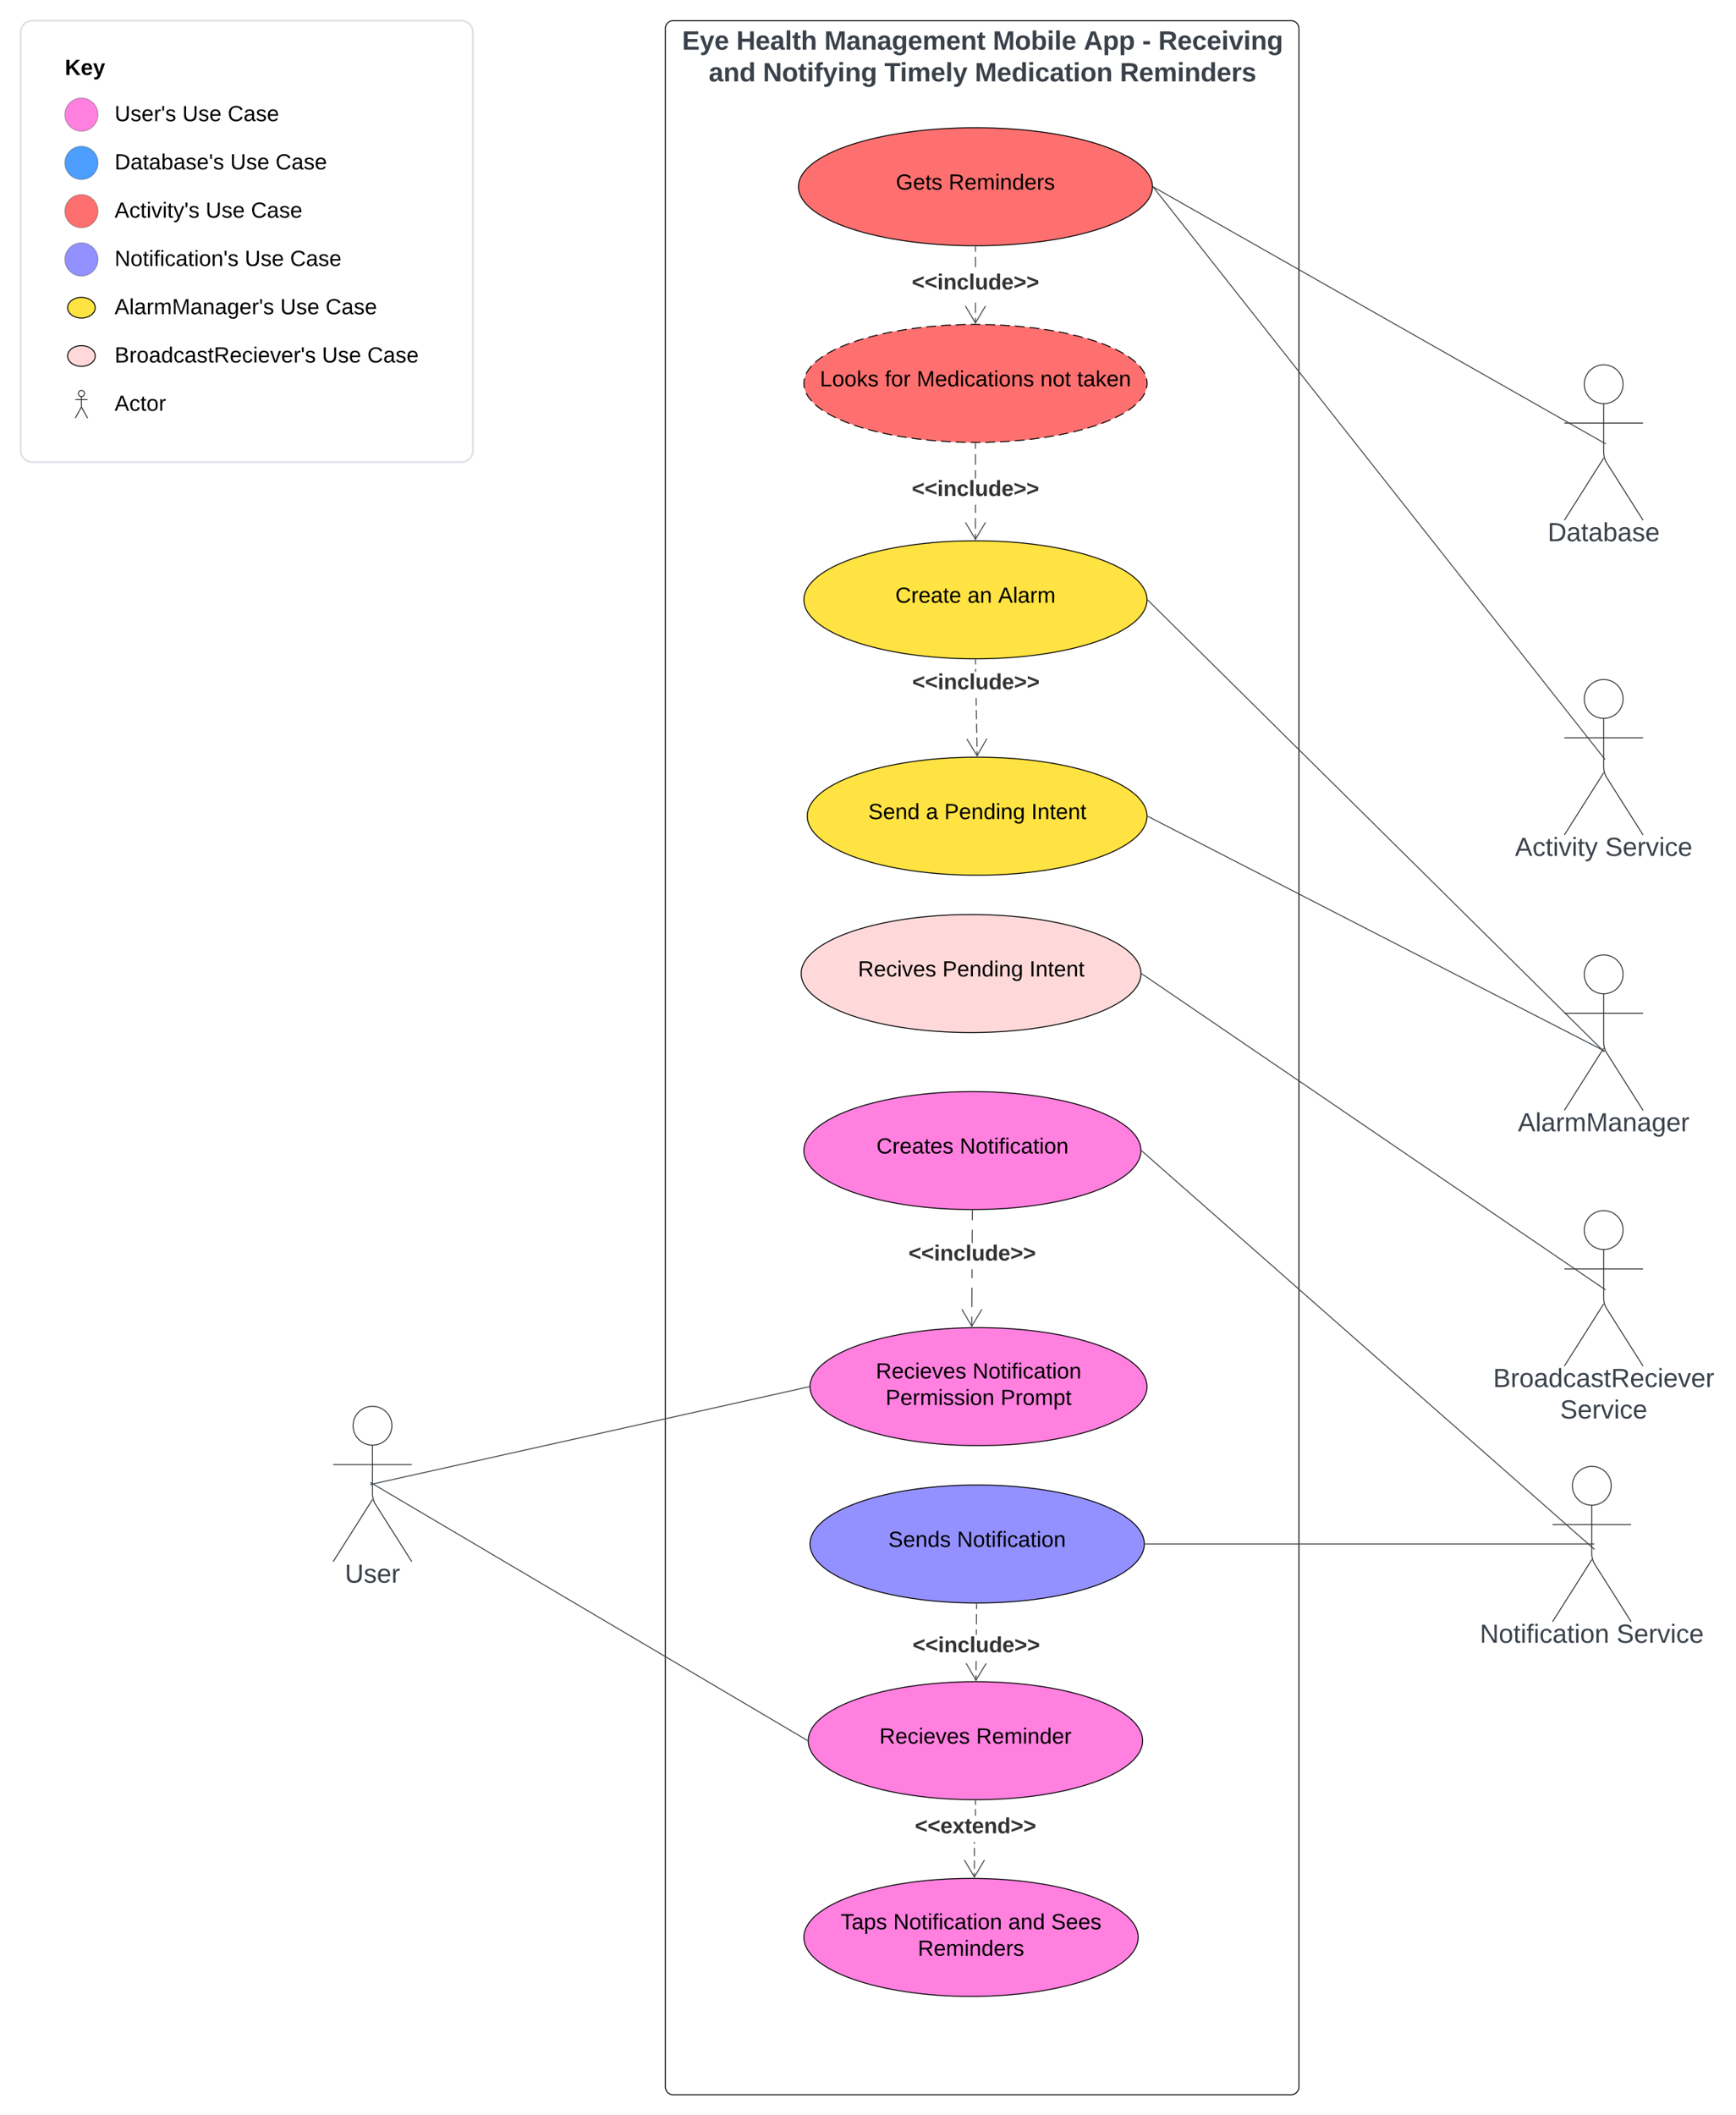 <svg xmlns="http://www.w3.org/2000/svg" xmlns:xlink="http://www.w3.org/1999/xlink" xmlns:lucid="lucid" width="1765.53" height="2150.36"><g transform="translate(961 609.858)" lucid:page-tab-id="H2UjPWUCz4dR"><path d="M-1000-1000h2000v3000h-2000z" fill="#fff"/><path d="M-284.3-580.86a8 8 0 0 1 8-8H352a8 8 0 0 1 8 8V1512a8 8 0 0 1-8 8h-628.3a8 8 0 0 1-8-8z" stroke="#000" fill-opacity="0"/><use xlink:href="#a" transform="matrix(1,0,0,1,-276.286,-580.858) translate(8.938 21.511)"/><use xlink:href="#b" transform="matrix(1,0,0,1,-276.286,-580.858) translate(64.209 21.511)"/><use xlink:href="#c" transform="matrix(1,0,0,1,-276.286,-580.858) translate(153.615 21.511)"/><use xlink:href="#d" transform="matrix(1,0,0,1,-276.286,-580.858) translate(325.031 21.511)"/><use xlink:href="#e" transform="matrix(1,0,0,1,-276.286,-580.858) translate(417.425 21.511)"/><use xlink:href="#f" transform="matrix(1,0,0,1,-276.286,-580.858) translate(476.954 21.511)"/><use xlink:href="#g" transform="matrix(1,0,0,1,-276.286,-580.858) translate(493.311 21.511)"/><use xlink:href="#h" transform="matrix(1,0,0,1,-276.286,-580.858) translate(36.051 53.778)"/><use xlink:href="#i" transform="matrix(1,0,0,1,-276.286,-580.858) translate(91.173 53.778)"/><use xlink:href="#j" transform="matrix(1,0,0,1,-276.286,-580.858) translate(214.712 53.778)"/><use xlink:href="#k" transform="matrix(1,0,0,1,-276.286,-580.858) translate(306.732 53.778)"/><use xlink:href="#l" transform="matrix(1,0,0,1,-276.286,-580.858) translate(454.248 53.778)"/><path d="M689.73-219.18c0 10.9-8.85 19.75-19.75 19.75s-19.75-8.84-19.75-19.75c0-10.9 8.84-19.75 19.75-19.75 10.9 0 19.75 8.84 19.75 19.75z" stroke="#333" fill="#fff"/><path d="M669.98-199.43v49.3a20.7 20.7 0 0 0 3.2 11.07l36.8 58.13m-40-63.2l-40 63.2m0-98.75h80" stroke="#333" fill="none"/><path d="M629.98-232.93a6 6 0 0 1 6-6h68a6 6 0 0 1 6 6v168a6 6 0 0 1-6 6h-68a6 6 0 0 1-6-6z" fill="none"/><use xlink:href="#m" transform="matrix(1,0,0,1,549.976,-80.932) translate(63 21.333)"/><path d="M-562.44 839.75c0 10.9-8.84 19.75-19.75 19.75-10.9 0-19.74-8.84-19.74-19.75 0-10.9 8.84-19.75 19.75-19.75 10.92 0 19.76 8.84 19.76 19.75z" stroke="#333" fill="#fff"/><path d="M-582.2 859.5v49.3a20.7 20.7 0 0 0 3.22 11.07l36.8 58.13m-40-63.2l-40 63.2m0-98.75h80" stroke="#333" fill="none"/><path d="M-622.2 826a6 6 0 0 1 6-6h68a6 6 0 0 1 6 6v168a6 6 0 0 1-6 6h-68a6 6 0 0 1-6-6z" fill="none"/><use xlink:href="#n" transform="matrix(1,0,0,1,-702.193,978) translate(91.926 21.333)"/><path d="M201.05 1160c0 33.14-76.12 60-170 60-93.9 0-170-26.86-170-60s76.1-60 170-60c93.89 0 170 26.86 170 60z" stroke="#000" fill="#ff80df"/><use xlink:href="#o" transform="matrix(1,0,0,1,-138.953,1100) translate(72.309 62.956)"/><use xlink:href="#p" transform="matrix(1,0,0,1,-138.953,1100) translate(170.691 62.956)"/><path d="M677.66 900.82c0 10.9-8.85 19.75-19.75 19.75s-19.74-8.84-19.74-19.75c0-10.9 8.84-19.75 19.75-19.75 10.9 0 19.76 8.84 19.76 19.75z" stroke="#333" fill="#fff"/><path d="M657.9 920.57v49.3a20.7 20.7 0 0 0 3.22 11.07l36.8 58.13m-40-63.2l-40 63.2m0-98.75h80" stroke="#333" fill="none"/><path d="M617.9 887.07a6 6 0 0 1 6-6h68a6 6 0 0 1 6 6v168a6 6 0 0 1-6 6h-68a6 6 0 0 1-6-6z" fill="none"/><use xlink:href="#q" transform="matrix(1,0,0,1,537.907,1039.068) translate(6.148 21.333)"/><use xlink:href="#r" transform="matrix(1,0,0,1,537.907,1039.068) translate(145.111 21.333)"/><path d="M689.73 100.8c0 10.9-8.85 19.75-19.75 19.75s-19.75-8.84-19.75-19.75c0-10.9 8.84-19.75 19.75-19.75 10.9 0 19.75 8.85 19.75 19.75z" stroke="#333" fill="#fff"/><path d="M669.98 120.55v49.3a20.7 20.7 0 0 0 3.2 11.07l36.8 58.13m-40-63.2l-40 63.2m0-98.75h80" stroke="#333" fill="none"/><path d="M629.98 87.05a6 6 0 0 1 6-6h68a6 6 0 0 1 6 6v168a6 6 0 0 1-6 6h-68a6 6 0 0 1-6-6z" fill="none"/><use xlink:href="#s" transform="matrix(1,0,0,1,549.976,239.053) translate(29.778 21.333)"/><use xlink:href="#r" transform="matrix(1,0,0,1,549.976,239.053) translate(121.481 21.333)"/><path d="M211.05-420c0 33.14-80.6 60-180 60s-180-26.86-180-60 80.58-60 180-60c99.4 0 180 26.86 180 60z" stroke="#000" fill="#fe7070"/><use xlink:href="#t" transform="matrix(1,0,0,1,-148.953,-480) translate(99.08 62.956)"/><use xlink:href="#u" transform="matrix(1,0,0,1,-148.953,-480) translate(152.698 62.956)"/><path d="M205.52-220c0 33.14-78.1 60-174.47 60-96.36 0-174.48-26.86-174.48-60s78.12-60 174.48-60c96.36 0 174.47 26.86 174.47 60z" fill="#fe7070"/><path d="M203.26-210.33l-.23.5-.55 1.05-.62 1.08-.72 1.12-.8 1.17-.94 1.22-1.07 1.28-.72.8m-3.53 3.53l-1.84 1.6-2.18 1.7-2.53 1.84-1.4.94m-4.25 2.67l-.82.5-4.14 2.26-3.87 1.93m-4.56 2.08l-2.32 1.03-6.95 2.75m-4.73 1.64l-3.63 1.26-5.9 1.78m-4.82 1.4l-9.7 2.5m-4.9 1.1l-9.8 2.07m-4.92.84l-9.88 1.67m-4.96.68l-9.94 1.25m-4.97.58l-10 .83m-4.98.43l-3.44.3-6.55.26m-5 .2l-9.28.4h-.74m-5 .05l-5 .05h-.02l-5-.1m-5-.1L11-160.43m-5-.26l-10-.62m-5-.32l-1.5-.1-8.46-.88m-4.98-.52l-5.2-.54-4.74-.7m-4.96-.73l-7.04-1.03-2.85-.54m-4.93-.94l-6.93-1.33-2.88-.67m-4.88-1.14l-4.92-1.15-4.78-1.32m-4.82-1.35l-1.18-.33-8.37-2.7m-4.7-1.72l-3.63-1.35-5.66-2.38m-4.53-2.1l-1.55-.72-4.5-2.35-2.8-1.62m-4.25-2.64l-2.72-1.88-2.34-1.78-2-1.67-.86-.78m-3.57-3.52l-.12-.13-1.14-1.32-.98-1.25-.88-1.2-.76-1.15-.67-1.1-.57-1.06-.5-1.02m-1.67-4.72l-.02-.07-.2-.9-.14-.9-.1-.9-.1-.88-.03-.88v-.44l.02-.88.04-.88.1-.9.13-.88.17-.9.12-.52m1.67-4.7l.24-.5.54-1.06.64-1.08.7-1.12.83-1.17.93-1.22 1.06-1.28.72-.8m3.55-3.53l1.84-1.6 2.17-1.7 2.53-1.84 1.4-.94m4.25-2.67l.82-.5 4.14-2.26 3.88-1.93m4.56-2.08l2.32-1.03 6.96-2.75m4.73-1.64l3.62-1.26 5.92-1.78m4.8-1.42l9.7-2.48m4.9-1.1l9.8-2.07m4.93-.84l9.87-1.67m4.97-.68l9.93-1.25m4.98-.58l9.98-.83m5-.43l3.44-.3 6.55-.26m5-.2l9.28-.4h.73m5-.05l5.02-.05 5 .1m5 .1l10.03.22m5 .26l10 .62m5 .32l1.5.1 8.46.88m4.98.52l5.2.54 4.73.7m4.96.73l7.05 1.03 2.85.54m4.92.94l6.94 1.33 2.87.67m4.88 1.14l4.93 1.15 4.78 1.32m4.84 1.35l1.17.33 8.38 2.7m4.7 1.72l3.64 1.35 5.66 2.38m4.55 2.1l1.54.72 4.5 2.35 2.8 1.62m4.25 2.64l2.72 1.88 2.34 1.78 2.02 1.67.86.78m3.56 3.52l.13.13 1.13 1.32 1 1.25.87 1.2.76 1.15.68 1.1.58 1.06.5 1.02m1.67 4.72l.02.07.2.9.15.9.1.9.08.88.04.88v.44l-.02.88-.05.88-.1.9-.13.88-.17.9-.12.52" stroke="#000" fill="none"/><use xlink:href="#v" transform="matrix(1,0,0,1,-143.43,-280) translate(16.272 62.956)"/><use xlink:href="#w" transform="matrix(1,0,0,1,-143.43,-280) translate(82.358 62.956)"/><use xlink:href="#x" transform="matrix(1,0,0,1,-143.43,-280) translate(114.715 62.956)"/><use xlink:href="#y" transform="matrix(1,0,0,1,-143.43,-280) translate(240.467 62.956)"/><use xlink:href="#z" transform="matrix(1,0,0,1,-143.43,-280) translate(277.874 62.956)"/><path d="M205.52 0c0 33.14-78.1 60-174.47 60-96.36 0-174.48-26.86-174.48-60S-65.3-60 31.05-60c96.36 0 174.47 26.86 174.47 60z" stroke="#000" fill="#ffe342"/><use xlink:href="#A" transform="matrix(1,0,0,1,-143.43,-60) translate(92.988 62.956)"/><use xlink:href="#B" transform="matrix(1,0,0,1,-143.43,-60) translate(166.431 62.956)"/><use xlink:href="#C" transform="matrix(1,0,0,1,-143.43,-60) translate(197.604 62.956)"/><path d="M205.52 220c0 33.14-77.34 60-172.76 60-95.4 0-172.76-26.86-172.76-60s77.35-60 172.76-60c95.42 0 172.76 26.86 172.76 60z" stroke="#000" fill="#ffe342"/><use xlink:href="#D" transform="matrix(1,0,0,1,-140,160) translate(62.061 62.956)"/><use xlink:href="#E" transform="matrix(1,0,0,1,-140,160) translate(120.666 62.956)"/><use xlink:href="#F" transform="matrix(1,0,0,1,-140,160) translate(139.37 62.956)"/><use xlink:href="#G" transform="matrix(1,0,0,1,-140,160) translate(227.838 62.956)"/><path d="M-581.26 899.2l441.38 260.55M-581.25 899.2l-3.03-1.8" stroke="#3a414a" fill="none"/><path d="M-139.44 1159.45v1.12l-.7-.42.5-.82z" stroke="#3a414a" stroke-width=".05" fill="#3a414a"/><path d="M669.17 159.6l-457.3-579.2M669.16 159.58l2.18 2.76" stroke="#3a414a" fill="none"/><path d="M212.24-419.9l-.7.56V-420.8z" stroke="#3a414a" stroke-width=".05" fill="#3a414a"/><path d="M669.04-160.25l-457.06-259.5M669.03-160.25l3.06 1.73" stroke="#3a414a" fill="none"/><path d="M212.23-420.16l-.47.83-.22-.13v-1.08zM31.52-281.4h-.95v-5.18h.95zm0-10.36h-.95v-10.34h.95zm0-46.55h-.95v-10.35h.95zm0-15.53h-.95V-359h.95z" stroke="#3a414a" stroke-width=".05" fill="#3a414a"/><path d="M31.04-359.5h.48v.5h-.95v-.5z" fill="#3a414a"/><path stroke="#3a414a" stroke-width=".05" fill="#3a414a"/><path d="M41.64-298.45l-10.6 17.9-10.58-17.9.8-.5 9.8 16.53 9.76-16.52z" stroke="#3a414a" stroke-width=".05" fill="#3a414a"/><use xlink:href="#H" transform="matrix(1,0,0,1,-33.676,-333.333) translate(0 17.778)"/><path d="M202.76 960c0 33.14-76.1 60-170 60s-170-26.86-170-60 76.1-60 170-60 170 26.86 170 60z" stroke="#000" fill="#9391ff"/><use xlink:href="#I" transform="matrix(1,0,0,1,-137.238,900) translate(79.728 62.956)"/><use xlink:href="#J" transform="matrix(1,0,0,1,-137.238,900) translate(149.556 62.956)"/><path d="M668 457.15L206.38.35M668 457.14l2.5 2.47" stroke="#3a414a" fill="none"/><path d="M206.72.02l-.67.68-.04-.04.02-.66v-.68zM31.52-61.4h-.95v-5.4h.95zm0-10.8h-.95V-83h.95zm0-16.2h-.95v-8.27h.95zm0-34.93h-.95v-8.45h.95zm0-13.9h-.95v-10.88h.95zm0-16.33h-.95V-159h.95z" stroke="#3a414a" stroke-width=".05" fill="#3a414a"/><path d="M31.04-159.5h.48v.5h-.95v-.5z" fill="#3a414a"/><path stroke="#3a414a" stroke-width=".05" fill="#3a414a"/><path d="M41.64-78.46l-10.6 17.9-10.58-17.9.8-.48 9.8 16.52 9.76-16.52z" stroke="#3a414a" stroke-width=".05" fill="#3a414a"/><use xlink:href="#H" transform="matrix(1,0,0,1,-33.676,-123.333) translate(0 17.778)"/><path d="M33.22 158.58l-.95.02-.08-4.65h.94zm-.16-9.3l-.95.03-.15-9.3h.95zm-.24-13.93h-.95l-.16-9.28.96-.02zm-.24-13.94l-.95.02-.16-9.3h.95zm-.24-13.94l-.96.02-.13-7.64h.95zm-.6-34.28h-.95l-.06-2.88h.95zm-.13-7.54l-.94.02-.08-4.65h.95z" stroke="#3a414a" stroke-width=".05" fill="#3a414a"/><path d="M31.04 60.5h.48v.5l-.94.02v-.53z" fill="#3a414a"/><path stroke="#3a414a" stroke-width=".05" fill="#3a414a"/><path d="M43.04 141.36l-10.28 18.1-10.9-17.73.8-.5 10.07 16.36 9.48-16.7z" stroke="#3a414a" stroke-width=".05" fill="#3a414a"/><use xlink:href="#H" transform="matrix(1,0,0,1,-33.225,73.175) translate(0 17.778)"/><path d="M656.9 960H203.77M656.9 960h3.5" stroke="#3a414a" fill="none"/><path d="M203.78 960.48h-.53v-.95h.53zM32.1 1093.43l-.05 5.18h-.95l.04-5.18zm.04-5.17h-.95l.07-9.3h.95zm.35-41.4l-.05 5.44h-.96l.04-5.44zm.13-15.52l-.1 10.35-.94-.02.07-10.35zm.08-10.35l-.03 5.17h-.95l.04-5.2z" stroke="#3a414a" stroke-width=".05" fill="#3a414a"/><path d="M32.72 1020.5v.5h-.96v-.52z" fill="#3a414a"/><path stroke="#3a414a" stroke-width=".05" fill="#3a414a"/><path d="M31.58 1097.6l9.9-16.44.83.5-10.73 17.8-10.44-18 .82-.47z" stroke="#3a414a" stroke-width=".05" fill="#3a414a"/><use xlink:href="#H" transform="matrix(1,0,0,1,-32.866,1052.302) translate(0 17.778)"/><path d="M205.52 800c0 33.14-76.73 60-171.38 60-94.65 0-171.38-26.86-171.38-60s76.73-60 171.38-60c94.65 0 171.38 26.86 171.38 60z" stroke="#000" fill="#ff80df"/><use xlink:href="#o" transform="matrix(1,0,0,1,-137.238,740) translate(66.951 51.706)"/><use xlink:href="#K" transform="matrix(1,0,0,1,-137.238,740) translate(165.333 51.706)"/><use xlink:href="#L" transform="matrix(1,0,0,1,-137.238,740) translate(76.927 78.639)"/><use xlink:href="#M" transform="matrix(1,0,0,1,-137.238,740) translate(193.887 78.639)"/><path d="M-581.2 898.82l442.97-98.7M-581.2 898.82l-3.42.76" stroke="#3a414a" fill="none"/><path d="M-137.74 800V800.48l-.4.1-.2-.93.6-.14z" stroke="#3a414a" stroke-width=".05" fill="#3a414a"/><path d="M-940-576.86a12 12 0 0 1 12-12h436a12 12 0 0 1 12 12V-152a12 12 0 0 1-12 12h-436a12 12 0 0 1-12-12z" stroke="#dfe3e8" stroke-width="2" fill="#fff"/><path d="M-861.32-493.32c0 9.3-7.55 16.86-16.86 16.86-9.3 0-16.86-7.55-16.86-16.86 0-9.3 7.55-16.86 16.86-16.86 9.3 0 16.86 7.55 16.86 16.86z" stroke="#000" stroke-opacity=".25" fill="#ff80df"/><path d="M-861.32-444.23c0 9.3-7.55 16.86-16.86 16.86-9.3 0-16.86-7.55-16.86-16.86 0-9.32 7.55-16.86 16.86-16.86 9.3 0 16.86 7.55 16.86 16.87z" stroke="#000" stroke-opacity=".25" fill="#4d9eff"/><path d="M-861.32-395.15c0 9.3-7.55 16.86-16.86 16.86-9.3 0-16.86-7.54-16.86-16.85 0-9.3 7.55-16.86 16.86-16.86 9.3 0 16.86 7.54 16.86 16.85z" stroke="#000" stroke-opacity=".25" fill="#fe7070"/><path d="M-861.32-346.07c0 9.3-7.55 16.86-16.86 16.86-9.3 0-16.86-7.56-16.86-16.87 0-9.3 7.55-16.86 16.86-16.86 9.3 0 16.86 7.55 16.86 16.86z" stroke="#000" stroke-opacity=".25" fill="#9391ff"/><path d="M-864.13-297c0 5.83-6.3 10.55-14.05 10.55-7.76 0-14.05-4.72-14.05-10.54 0-5.8 6.3-10.52 14.05-10.52 7.76 0 14.05 4.7 14.05 10.53z" stroke="#000" fill="#ffe342"/><path d="M-864.13-247.9c0 5.8-6.3 10.53-14.05 10.53-7.76 0-14.05-4.72-14.05-10.54 0-5.82 6.3-10.54 14.05-10.54 7.76 0 14.05 4.72 14.05 10.53z" stroke="#000" fill="#ffd9d9"/><path d="M-875.06-209.75c0 1.72-1.4 3.12-3.12 3.12-1.72 0-3.12-1.4-3.12-3.12 0-1.73 1.4-3.12 3.12-3.12 1.73 0 3.12 1.4 3.12 3.12z" stroke="#333" fill="#fff"/><path d="M-878.18-206.63v9.68c0 .64.14 1.2.46 1.76l5.8 10.43M-878.2-196l-6.24 11.23m0-18.74h12.5" stroke="#333" fill="none"/><path d="M-884.42-211.94c0-.5.42-.93.93-.93h10.63c.52 0 .94.42.94.93v26.23c0 .5-.42.93-.94.93h-10.62c-.5 0-.92-.42-.92-.94z" fill="none"/><use xlink:href="#N" transform="matrix(1,0,0,1,-895.039,-555.137) translate(0 21.489)"/><use xlink:href="#O" transform="matrix(1,0,0,1,-844.459,-510.176) translate(0 23.489)"/><use xlink:href="#P" transform="matrix(1,0,0,1,-844.459,-510.176) translate(68.954 23.489)"/><use xlink:href="#Q" transform="matrix(1,0,0,1,-844.459,-510.176) translate(115.028 23.489)"/><use xlink:href="#R" transform="matrix(1,0,0,1,-844.459,-461.094) translate(0 23.489)"/><use xlink:href="#P" transform="matrix(1,0,0,1,-844.459,-461.094) translate(117.646 23.489)"/><use xlink:href="#Q" transform="matrix(1,0,0,1,-844.459,-461.094) translate(163.72 23.489)"/><use xlink:href="#S" transform="matrix(1,0,0,1,-844.459,-412.012) translate(0 23.489)"/><use xlink:href="#P" transform="matrix(1,0,0,1,-844.459,-412.012) translate(92.646 23.489)"/><use xlink:href="#Q" transform="matrix(1,0,0,1,-844.459,-412.012) translate(138.719 23.489)"/><use xlink:href="#T" transform="matrix(1,0,0,1,-844.459,-362.93) translate(0 23.489)"/><use xlink:href="#P" transform="matrix(1,0,0,1,-844.459,-362.93) translate(132.422 23.489)"/><use xlink:href="#Q" transform="matrix(1,0,0,1,-844.459,-362.93) translate(178.496 23.489)"/><use xlink:href="#U" transform="matrix(1,0,0,1,-844.459,-215.684) translate(0 23.489)"/><g><use xlink:href="#V" transform="matrix(1,0,0,1,-844.459,-313.848) translate(0 23.489)"/><use xlink:href="#P" transform="matrix(1,0,0,1,-844.459,-313.848) translate(168.52 23.489)"/><use xlink:href="#Q" transform="matrix(1,0,0,1,-844.459,-313.848) translate(214.594 23.489)"/></g><g><use xlink:href="#W" transform="matrix(1,0,0,1,-844.459,-264.766) translate(0 23.489)"/><use xlink:href="#P" transform="matrix(1,0,0,1,-844.459,-264.766) translate(210.978 23.489)"/><use xlink:href="#Q" transform="matrix(1,0,0,1,-844.459,-264.766) translate(257.051 23.489)"/></g><path d="M196.57 1360c0 33.14-76.1 60-170 60s-170-26.86-170-60 76.1-60 170-60 170 26.86 170 60z" stroke="#000" fill="#ff80df"/><g><use xlink:href="#X" transform="matrix(1,0,0,1,-143.43,1300) translate(37.365 51.706)"/><use xlink:href="#Y" transform="matrix(1,0,0,1,-143.43,1300) translate(90.92 51.706)"/><use xlink:href="#Z" transform="matrix(1,0,0,1,-143.43,1300) translate(207.88 51.706)"/><use xlink:href="#aa" transform="matrix(1,0,0,1,-143.43,1300) translate(251.522 51.706)"/><use xlink:href="#u" transform="matrix(1,0,0,1,-143.43,1300) translate(115.889 78.639)"/></g><path d="M30.48 1298.66h-.96v-4.23h.96zm0-8.47h-.96v-8.47h.96zm0-12.7h-.96v-8.47h.96zm0-12.7h-.96v-1.8h.96zm1.04-28.45h-.95v-6.8h.95zm0-11.07h-.95V1221h.95z" stroke="#3a414a" stroke-width=".05" fill="#3a414a"/><path d="M31.04 1220.5h.48v.5h-.95v-.5z" fill="#3a414a"/><path stroke="#3a414a" stroke-width=".05" fill="#3a414a"/><path d="M40.6 1281.62l-10.6 17.9-10.6-17.9.83-.5 9.77 16.54 9.77-16.53z" stroke="#3a414a" stroke-width=".05" fill="#3a414a"/><g><use xlink:href="#ab" transform="matrix(1,0,0,1,-30.589,1236.346) translate(0 17.778)"/></g><path d="M689.73 380.82c0 10.9-8.85 19.75-19.75 19.75s-19.75-8.84-19.75-19.75c0-10.9 8.84-19.75 19.75-19.75 10.9 0 19.75 8.84 19.75 19.75z" stroke="#333" fill="#fff"/><path d="M669.98 400.57v49.3a20.7 20.7 0 0 0 3.2 11.07l36.8 58.13m-40-63.2l-40 63.2m0-98.75h80" stroke="#333" fill="none"/><path d="M629.98 367.07a6 6 0 0 1 6-6h68a6 6 0 0 1 6 6v168a6 6 0 0 1-6 6h-68a6 6 0 0 1-6-6z" fill="none"/><g><use xlink:href="#ac" transform="matrix(1,0,0,1,549.976,519.068) translate(32.778 21.333)"/></g><path d="M689.73 640.82c0 10.9-8.85 19.75-19.75 19.75s-19.75-8.84-19.75-19.75c0-10.9 8.84-19.75 19.75-19.75 10.9 0 19.75 8.84 19.75 19.75z" stroke="#333" fill="#fff"/><path d="M669.98 660.57v49.3a20.7 20.7 0 0 0 3.2 11.07l36.8 58.13m-40-63.2l-40 63.2m0-98.75h80" stroke="#333" fill="none"/><path d="M629.98 627.07a6 6 0 0 1 6-6h68a6 6 0 0 1 6 6v168a6 6 0 0 1-6 6h-68a6 6 0 0 1-6-6z" fill="none"/><g><use xlink:href="#ad" transform="matrix(1,0,0,1,549.976,779.068) translate(7.556 21.333)"/><use xlink:href="#ae" transform="matrix(1,0,0,1,549.976,779.068) translate(75.63 53.333)"/></g><path d="M199.33 380c0 33.14-77.35 60-172.76 60-95.4 0-172.76-26.86-172.76-60s77.36-60 172.77-60c95.4 0 172.76 26.86 172.76 60z" stroke="#000" fill="#ffd9d9"/><g><use xlink:href="#af" transform="matrix(1,0,0,1,-146.192,320) translate(57.759 62.956)"/><use xlink:href="#F" transform="matrix(1,0,0,1,-146.192,320) translate(143.671 62.956)"/><use xlink:href="#G" transform="matrix(1,0,0,1,-146.192,320) translate(232.14 62.956)"/></g><path d="M199.33 560c0 33.14-76.73 60-171.38 60-94.65 0-171.38-26.86-171.38-60s76.73-60 171.38-60c94.65 0 171.38 26.86 171.38 60z" stroke="#000" fill="#ff80df"/><g><use xlink:href="#ag" transform="matrix(1,0,0,1,-143.43,500) translate(73.809 62.956)"/><use xlink:href="#J" transform="matrix(1,0,0,1,-143.43,500) translate(158.475 62.956)"/></g><path d="M200.2 560.33l457.83 402.9" stroke="#3a414a" fill="none"/><path d="M200.53 559.98l-.63.72-.08-.08v-1.26z" stroke="#3a414a" stroke-width=".05" fill="#3a414a"/><path d="M658.02 963.22l2.64 2.32" stroke="#3a414a" fill="none"/><path d="M27.82 728.86l-.06 9.8h-.95l.07-9.8zm.16-29.42l-.1 19.6h-.96l.1-19.6zm.06-9.8h-.95l.04-8.97h.95zm.27-49.03l-.06 13.4h-.95l.06-13.4zm.12-19.6l-.05 9.8h-.95l.05-9.8z" stroke="#3a414a" stroke-width=".05" fill="#3a414a"/><path d="M27.95 620.5h.48v.52h-.96v-.53z" fill="#3a414a"/><path stroke="#3a414a" stroke-width=".05" fill="#3a414a"/><path d="M27.3 737.66l9.86-16.47.8.48-10.68 17.84-10.5-17.96.83-.48z" stroke="#3a414a" stroke-width=".05" fill="#3a414a"/><g><use xlink:href="#H" transform="matrix(1,0,0,1,-37.034,654.006) translate(0 17.778)"/></g><path d="M669.06 699.72l-468.8-319.44M669.05 699.7l2.9 2" stroke="#3a414a" fill="none"/><path d="M200.52 379.9l-.53.78-.18-.1V379.4z" stroke="#3a414a" stroke-width=".05" fill="#3a414a"/><path d="M667.9 457.27L206.48 220.23M667.9 457.26l3.12 1.6" stroke="#3a414a" fill="none"/><path d="M206.7 219.8l-.44.86-.25-.13.02-.53v-.54z" stroke="#3a414a" stroke-width=".05" fill="#3a414a"/><defs><path fill="#3a414a" d="M24 0v-248h195v40H76v63h132v40H76v65h150V0H24" id="ah"/><path fill="#3a414a" d="M123 10C108 53 80 86 19 72V37c35 8 53-11 59-39L3-190h52l48 148c12-52 28-100 44-148h51" id="ai"/><path fill="#3a414a" d="M185-48c-13 30-37 53-82 52C43 2 14-33 14-96s30-98 90-98c62 0 83 45 84 108H66c0 31 8 55 39 56 18 0 30-7 34-22zm-45-69c5-46-57-63-70-21-2 6-4 13-4 21h74" id="aj"/><g id="a"><use transform="matrix(0.075,0,0,0.075,0,0)" xlink:href="#ah"/><use transform="matrix(0.075,0,0,0.075,17.926,0)" xlink:href="#ai"/><use transform="matrix(0.075,0,0,0.075,32.864,0)" xlink:href="#aj"/></g><path fill="#3a414a" d="M186 0v-106H76V0H24v-248h52v99h110v-99h50V0h-50" id="ak"/><path fill="#3a414a" d="M133-34C117-15 103 5 69 4 32 3 11-16 11-54c-1-60 55-63 116-61 1-26-3-47-28-47-18 1-26 9-28 27l-52-2c7-38 36-58 82-57s74 22 75 68l1 82c-1 14 12 18 25 15v27c-30 8-71 5-69-32zm-48 3c29 0 43-24 42-57-32 0-66-3-65 30 0 17 8 27 23 27" id="al"/><path fill="#3a414a" d="M25 0v-261h50V0H25" id="am"/><path fill="#3a414a" d="M115-3C79 11 28 4 28-45v-112H4v-33h27l15-45h31v45h36v33H77v99c-1 23 16 31 38 25v30" id="an"/><path fill="#3a414a" d="M114-157C55-157 80-60 75 0H25v-261h50l-1 109c12-26 28-41 61-42 86-1 58 113 63 194h-50c-7-57 23-157-34-157" id="ao"/><g id="b"><use transform="matrix(0.075,0,0,0.075,0,0)" xlink:href="#ak"/><use transform="matrix(0.075,0,0,0.075,19.345,0)" xlink:href="#aj"/><use transform="matrix(0.075,0,0,0.075,34.283,0)" xlink:href="#al"/><use transform="matrix(0.075,0,0,0.075,49.222,0)" xlink:href="#am"/><use transform="matrix(0.075,0,0,0.075,56.691,0)" xlink:href="#an"/><use transform="matrix(0.075,0,0,0.075,65.579,0)" xlink:href="#ao"/></g><path fill="#3a414a" d="M230 0l2-204L168 0h-37L68-204 70 0H24v-248h70l56 185 57-185h69V0h-46" id="ap"/><path fill="#3a414a" d="M135-194c87-1 58 113 63 194h-50c-7-57 23-157-34-157-59 0-34 97-39 157H25l-1-190h47c2 12-1 28 3 38 12-26 28-41 61-42" id="aq"/><path fill="#3a414a" d="M195-6C206 82 75 100 31 46c-4-6-6-13-8-21l49-6c3 16 16 24 34 25 40 0 42-37 40-79-11 22-30 35-61 35-53 0-70-43-70-97 0-56 18-96 73-97 30 0 46 14 59 34l2-30h47zm-90-29c32 0 41-27 41-63 0-35-9-62-40-62-32 0-39 29-40 63 0 36 9 62 39 62" id="ar"/><path fill="#3a414a" d="M220-157c-53 9-28 100-34 157h-49v-107c1-27-5-49-29-50C55-147 81-57 75 0H25l-1-190h47c2 12-1 28 3 38 10-53 101-56 108 0 13-22 24-43 59-42 82 1 51 116 57 194h-49v-107c-1-25-5-48-29-50" id="as"/><g id="c"><use transform="matrix(0.075,0,0,0.075,0,0)" xlink:href="#ap"/><use transform="matrix(0.075,0,0,0.075,22.333,0)" xlink:href="#al"/><use transform="matrix(0.075,0,0,0.075,37.271,0)" xlink:href="#aq"/><use transform="matrix(0.075,0,0,0.075,53.628,0)" xlink:href="#al"/><use transform="matrix(0.075,0,0,0.075,68.567,0)" xlink:href="#ar"/><use transform="matrix(0.075,0,0,0.075,84.924,0)" xlink:href="#aj"/><use transform="matrix(0.075,0,0,0.075,99.862,0)" xlink:href="#as"/><use transform="matrix(0.075,0,0,0.075,123.764,0)" xlink:href="#aj"/><use transform="matrix(0.075,0,0,0.075,138.702,0)" xlink:href="#aq"/><use transform="matrix(0.075,0,0,0.075,155.059,0)" xlink:href="#an"/></g><path fill="#3a414a" d="M110-194c64 0 96 36 96 99 0 64-35 99-97 99-61 0-95-36-95-99 0-62 34-99 96-99zm-1 164c35 0 45-28 45-65 0-40-10-65-43-65-34 0-45 26-45 65 0 36 10 65 43 65" id="at"/><path fill="#3a414a" d="M135-194c52 0 70 43 70 98 0 56-19 99-73 100-30 1-46-15-58-35L72 0H24l1-261h50v104c11-23 29-37 60-37zM114-30c31 0 40-27 40-66 0-37-7-63-39-63s-41 28-41 65c0 36 8 64 40 64" id="au"/><path fill="#3a414a" d="M25-224v-37h50v37H25zM25 0v-190h50V0H25" id="av"/><g id="d"><use transform="matrix(0.075,0,0,0.075,0,0)" xlink:href="#ap"/><use transform="matrix(0.075,0,0,0.075,22.333,0)" xlink:href="#at"/><use transform="matrix(0.075,0,0,0.075,38.69,0)" xlink:href="#au"/><use transform="matrix(0.075,0,0,0.075,55.048,0)" xlink:href="#av"/><use transform="matrix(0.075,0,0,0.075,62.517,0)" xlink:href="#am"/><use transform="matrix(0.075,0,0,0.075,69.986,0)" xlink:href="#aj"/></g><path fill="#3a414a" d="M199 0l-22-63H83L61 0H9l90-248h61L250 0h-51zm-33-102l-36-108c-10 38-24 72-36 108h72" id="aw"/><path fill="#3a414a" d="M135-194c53 0 70 44 70 98 0 56-19 98-73 100-31 1-45-17-59-34 3 33 2 69 2 105H25l-1-265h48c2 10 0 23 3 31 11-24 29-35 60-35zM114-30c33 0 39-31 40-66 0-38-9-64-40-64-56 0-55 130 0 130" id="ax"/><g id="e"><use transform="matrix(0.075,0,0,0.075,0,0)" xlink:href="#aw"/><use transform="matrix(0.075,0,0,0.075,19.345,0)" xlink:href="#ax"/><use transform="matrix(0.075,0,0,0.075,35.702,0)" xlink:href="#ax"/></g><path fill="#3a414a" d="M14-72v-43h91v43H14" id="ay"/><use transform="matrix(0.075,0,0,0.075,0,0)" xlink:href="#ay" id="f"/><path fill="#3a414a" d="M240-174c0 40-23 61-54 70L253 0h-59l-57-94H76V0H24v-248c93 4 217-23 216 74zM76-134c48-2 112 12 112-38 0-48-66-32-112-35v73" id="az"/><path fill="#3a414a" d="M190-63c-7 42-38 67-86 67-59 0-84-38-90-98-12-110 154-137 174-36l-49 2c-2-19-15-32-35-32-30 0-35 28-38 64-6 74 65 87 74 30" id="aA"/><path fill="#3a414a" d="M128 0H69L1-190h53L99-40l48-150h52" id="aB"/><g id="g"><use transform="matrix(0.075,0,0,0.075,0,0)" xlink:href="#az"/><use transform="matrix(0.075,0,0,0.075,19.345,0)" xlink:href="#aj"/><use transform="matrix(0.075,0,0,0.075,34.283,0)" xlink:href="#aA"/><use transform="matrix(0.075,0,0,0.075,49.222,0)" xlink:href="#aj"/><use transform="matrix(0.075,0,0,0.075,64.16,0)" xlink:href="#av"/><use transform="matrix(0.075,0,0,0.075,71.629,0)" xlink:href="#aB"/><use transform="matrix(0.075,0,0,0.075,86.567,0)" xlink:href="#av"/><use transform="matrix(0.075,0,0,0.075,94.036,0)" xlink:href="#aq"/><use transform="matrix(0.075,0,0,0.075,110.394,0)" xlink:href="#ar"/></g><path fill="#3a414a" d="M88-194c31-1 46 15 58 34l-1-101h50l1 261h-48c-2-10 0-23-3-31C134-8 116 4 84 4 32 4 16-41 15-95c0-56 19-97 73-99zm17 164c33 0 40-30 41-66 1-37-9-64-41-64s-38 30-39 65c0 43 13 65 39 65" id="aC"/><g id="h"><use transform="matrix(0.075,0,0,0.075,0,0)" xlink:href="#al"/><use transform="matrix(0.075,0,0,0.075,14.938,0)" xlink:href="#aq"/><use transform="matrix(0.075,0,0,0.075,31.296,0)" xlink:href="#aC"/></g><path fill="#3a414a" d="M175 0L67-191c6 58 2 128 3 191H24v-248h59L193-55c-6-58-2-129-3-193h46V0h-61" id="aD"/><path fill="#3a414a" d="M121-226c-27-7-43 5-38 36h38v33H83V0H34v-157H6v-33h28c-9-59 32-81 87-68v32" id="aE"/><g id="i"><use transform="matrix(0.075,0,0,0.075,0,0)" xlink:href="#aD"/><use transform="matrix(0.075,0,0,0.075,19.345,0)" xlink:href="#at"/><use transform="matrix(0.075,0,0,0.075,35.702,0)" xlink:href="#an"/><use transform="matrix(0.075,0,0,0.075,44.591,0)" xlink:href="#av"/><use transform="matrix(0.075,0,0,0.075,52.06,0)" xlink:href="#aE"/><use transform="matrix(0.075,0,0,0.075,60.948,0)" xlink:href="#ai"/><use transform="matrix(0.075,0,0,0.075,75.886,0)" xlink:href="#av"/><use transform="matrix(0.075,0,0,0.075,83.356,0)" xlink:href="#aq"/><use transform="matrix(0.075,0,0,0.075,99.713,0)" xlink:href="#ar"/></g><path fill="#3a414a" d="M136-208V0H84v-208H4v-40h212v40h-80" id="aF"/><g id="j"><use transform="matrix(0.075,0,0,0.075,0,0)" xlink:href="#aF"/><use transform="matrix(0.075,0,0,0.075,15.835,0)" xlink:href="#av"/><use transform="matrix(0.075,0,0,0.075,23.304,0)" xlink:href="#as"/><use transform="matrix(0.075,0,0,0.075,47.205,0)" xlink:href="#aj"/><use transform="matrix(0.075,0,0,0.075,62.143,0)" xlink:href="#am"/><use transform="matrix(0.075,0,0,0.075,69.612,0)" xlink:href="#ai"/></g><g id="k"><use transform="matrix(0.075,0,0,0.075,0,0)" xlink:href="#ap"/><use transform="matrix(0.075,0,0,0.075,22.333,0)" xlink:href="#aj"/><use transform="matrix(0.075,0,0,0.075,37.271,0)" xlink:href="#aC"/><use transform="matrix(0.075,0,0,0.075,53.628,0)" xlink:href="#av"/><use transform="matrix(0.075,0,0,0.075,61.098,0)" xlink:href="#aA"/><use transform="matrix(0.075,0,0,0.075,76.036,0)" xlink:href="#al"/><use transform="matrix(0.075,0,0,0.075,90.974,0)" xlink:href="#an"/><use transform="matrix(0.075,0,0,0.075,99.862,0)" xlink:href="#av"/><use transform="matrix(0.075,0,0,0.075,107.331,0)" xlink:href="#at"/><use transform="matrix(0.075,0,0,0.075,123.689,0)" xlink:href="#aq"/></g><path fill="#3a414a" d="M135-150c-39-12-60 13-60 57V0H25l-1-190h47c2 13-1 29 3 40 6-28 27-53 61-41v41" id="aG"/><path fill="#3a414a" d="M137-138c1-29-70-34-71-4 15 46 118 7 119 86 1 83-164 76-172 9l43-7c4 19 20 25 44 25 33 8 57-30 24-41C81-84 22-81 20-136c-2-80 154-74 161-7" id="aH"/><g id="l"><use transform="matrix(0.075,0,0,0.075,0,0)" xlink:href="#az"/><use transform="matrix(0.075,0,0,0.075,19.345,0)" xlink:href="#aj"/><use transform="matrix(0.075,0,0,0.075,34.283,0)" xlink:href="#as"/><use transform="matrix(0.075,0,0,0.075,58.185,0)" xlink:href="#av"/><use transform="matrix(0.075,0,0,0.075,65.654,0)" xlink:href="#aq"/><use transform="matrix(0.075,0,0,0.075,82.011,0)" xlink:href="#aC"/><use transform="matrix(0.075,0,0,0.075,98.369,0)" xlink:href="#aj"/><use transform="matrix(0.075,0,0,0.075,113.307,0)" xlink:href="#aG"/><use transform="matrix(0.075,0,0,0.075,123.764,0)" xlink:href="#aH"/></g><path fill="#3a414a" d="M30-248c118-7 216 8 213 122C240-48 200 0 122 0H30v-248zM63-27c89 8 146-16 146-99s-60-101-146-95v194" id="aI"/><path fill="#3a414a" d="M141-36C126-15 110 5 73 4 37 3 15-17 15-53c-1-64 63-63 125-63 3-35-9-54-41-54-24 1-41 7-42 31l-33-3c5-37 33-52 76-52 45 0 72 20 72 64v82c-1 20 7 32 28 27v20c-31 9-61-2-59-35zM48-53c0 20 12 33 32 33 41-3 63-29 60-74-43 2-92-5-92 41" id="aJ"/><path fill="#3a414a" d="M59-47c-2 24 18 29 38 22v24C64 9 27 4 27-40v-127H5v-23h24l9-43h21v43h35v23H59v120" id="aK"/><path fill="#3a414a" d="M115-194c53 0 69 39 70 98 0 66-23 100-70 100C84 3 66-7 56-30L54 0H23l1-261h32v101c10-23 28-34 59-34zm-8 174c40 0 45-34 45-75 0-40-5-75-45-74-42 0-51 32-51 76 0 43 10 73 51 73" id="aL"/><path fill="#3a414a" d="M135-143c-3-34-86-38-87 0 15 53 115 12 119 90S17 21 10-45l28-5c4 36 97 45 98 0-10-56-113-15-118-90-4-57 82-63 122-42 12 7 21 19 24 35" id="aM"/><path fill="#3a414a" d="M100-194c63 0 86 42 84 106H49c0 40 14 67 53 68 26 1 43-12 49-29l28 8c-11 28-37 45-77 45C44 4 14-33 15-96c1-61 26-98 85-98zm52 81c6-60-76-77-97-28-3 7-6 17-6 28h103" id="aN"/><g id="m"><use transform="matrix(0.074,0,0,0.074,0,0)" xlink:href="#aI"/><use transform="matrix(0.074,0,0,0.074,19.185,0)" xlink:href="#aJ"/><use transform="matrix(0.074,0,0,0.074,34,0)" xlink:href="#aK"/><use transform="matrix(0.074,0,0,0.074,41.407,0)" xlink:href="#aJ"/><use transform="matrix(0.074,0,0,0.074,56.222,0)" xlink:href="#aL"/><use transform="matrix(0.074,0,0,0.074,71.037,0)" xlink:href="#aJ"/><use transform="matrix(0.074,0,0,0.074,85.852,0)" xlink:href="#aM"/><use transform="matrix(0.074,0,0,0.074,99.185,0)" xlink:href="#aN"/></g><path fill="#3a414a" d="M232-93c-1 65-40 97-104 97C67 4 28-28 28-90v-158h33c8 89-33 224 67 224 102 0 64-133 71-224h33v155" id="aO"/><path fill="#3a414a" d="M114-163C36-179 61-72 57 0H25l-1-190h30c1 12-1 29 2 39 6-27 23-49 58-41v29" id="aP"/><g id="n"><use transform="matrix(0.074,0,0,0.074,0,0)" xlink:href="#aO"/><use transform="matrix(0.074,0,0,0.074,19.185,0)" xlink:href="#aM"/><use transform="matrix(0.074,0,0,0.074,32.519,0)" xlink:href="#aN"/><use transform="matrix(0.074,0,0,0.074,47.333,0)" xlink:href="#aP"/></g><path d="M233-177c-1 41-23 64-60 70L243 0h-38l-65-103H63V0H30v-248c88 3 205-21 203 71zM63-129c60-2 137 13 137-47 0-61-80-42-137-45v92" id="aQ"/><path d="M100-194c63 0 86 42 84 106H49c0 40 14 67 53 68 26 1 43-12 49-29l28 8c-11 28-37 45-77 45C44 4 14-33 15-96c1-61 26-98 85-98zm52 81c6-60-76-77-97-28-3 7-6 17-6 28h103" id="aR"/><path d="M96-169c-40 0-48 33-48 73s9 75 48 75c24 0 41-14 43-38l32 2c-6 37-31 61-74 61-59 0-76-41-82-99-10-93 101-131 147-64 4 7 5 14 7 22l-32 3c-4-21-16-35-41-35" id="aS"/><path d="M24-231v-30h32v30H24zM24 0v-190h32V0H24" id="aT"/><path d="M108 0H70L1-190h34L89-25l56-165h34" id="aU"/><path d="M135-143c-3-34-86-38-87 0 15 53 115 12 119 90S17 21 10-45l28-5c4 36 97 45 98 0-10-56-113-15-118-90-4-57 82-63 122-42 12 7 21 19 24 35" id="aV"/><g id="o"><use transform="matrix(0.062,0,0,0.062,0,0)" xlink:href="#aQ"/><use transform="matrix(0.062,0,0,0.062,16.148,0)" xlink:href="#aR"/><use transform="matrix(0.062,0,0,0.062,28.617,0)" xlink:href="#aS"/><use transform="matrix(0.062,0,0,0.062,39.839,0)" xlink:href="#aT"/><use transform="matrix(0.062,0,0,0.062,44.764,0)" xlink:href="#aR"/><use transform="matrix(0.062,0,0,0.062,57.233,0)" xlink:href="#aU"/><use transform="matrix(0.062,0,0,0.062,68.456,0)" xlink:href="#aR"/><use transform="matrix(0.062,0,0,0.062,80.925,0)" xlink:href="#aV"/></g><path d="M210-169c-67 3-38 105-44 169h-31v-121c0-29-5-50-35-48C34-165 62-65 56 0H25l-1-190h30c1 10-1 24 2 32 10-44 99-50 107 0 11-21 27-35 58-36 85-2 47 119 55 194h-31v-121c0-29-5-49-35-48" id="aW"/><path d="M117-194c89-4 53 116 60 194h-32v-121c0-31-8-49-39-48C34-167 62-67 57 0H25l-1-190h30c1 10-1 24 2 32 11-22 29-35 61-36" id="aX"/><path d="M85-194c31 0 48 13 60 33l-1-100h32l1 261h-30c-2-10 0-23-3-31C134-8 116 4 85 4 32 4 16-35 15-94c0-66 23-100 70-100zm9 24c-40 0-46 34-46 75 0 40 6 74 45 74 42 0 51-32 51-76 0-42-9-74-50-73" id="aY"/><path d="M114-163C36-179 61-72 57 0H25l-1-190h30c1 12-1 29 2 39 6-27 23-49 58-41v29" id="aZ"/><g id="p"><use transform="matrix(0.062,0,0,0.062,0,0)" xlink:href="#aQ"/><use transform="matrix(0.062,0,0,0.062,16.148,0)" xlink:href="#aR"/><use transform="matrix(0.062,0,0,0.062,28.617,0)" xlink:href="#aW"/><use transform="matrix(0.062,0,0,0.062,47.258,0)" xlink:href="#aT"/><use transform="matrix(0.062,0,0,0.062,52.183,0)" xlink:href="#aX"/><use transform="matrix(0.062,0,0,0.062,64.652,0)" xlink:href="#aY"/><use transform="matrix(0.062,0,0,0.062,77.122,0)" xlink:href="#aR"/><use transform="matrix(0.062,0,0,0.062,89.591,0)" xlink:href="#aZ"/></g><path fill="#3a414a" d="M190 0L58-211 59 0H30v-248h39L202-35l-2-213h31V0h-41" id="ba"/><path fill="#3a414a" d="M100-194c62-1 85 37 85 99 1 63-27 99-86 99S16-35 15-95c0-66 28-99 85-99zM99-20c44 1 53-31 53-75 0-43-8-75-51-75s-53 32-53 75 10 74 51 75" id="bb"/><path fill="#3a414a" d="M24-231v-30h32v30H24zM24 0v-190h32V0H24" id="bc"/><path fill="#3a414a" d="M101-234c-31-9-42 10-38 44h38v23H63V0H32v-167H5v-23h27c-7-52 17-82 69-68v24" id="bd"/><path fill="#3a414a" d="M96-169c-40 0-48 33-48 73s9 75 48 75c24 0 41-14 43-38l32 2c-6 37-31 61-74 61-59 0-76-41-82-99-10-93 101-131 147-64 4 7 5 14 7 22l-32 3c-4-21-16-35-41-35" id="be"/><path fill="#3a414a" d="M117-194c89-4 53 116 60 194h-32v-121c0-31-8-49-39-48C34-167 62-67 57 0H25l-1-190h30c1 10-1 24 2 32 11-22 29-35 61-36" id="bf"/><g id="q"><use transform="matrix(0.074,0,0,0.074,0,0)" xlink:href="#ba"/><use transform="matrix(0.074,0,0,0.074,19.185,0)" xlink:href="#bb"/><use transform="matrix(0.074,0,0,0.074,34,0)" xlink:href="#aK"/><use transform="matrix(0.074,0,0,0.074,41.407,0)" xlink:href="#bc"/><use transform="matrix(0.074,0,0,0.074,47.259,0)" xlink:href="#bd"/><use transform="matrix(0.074,0,0,0.074,54.667,0)" xlink:href="#bc"/><use transform="matrix(0.074,0,0,0.074,60.519,0)" xlink:href="#be"/><use transform="matrix(0.074,0,0,0.074,73.852,0)" xlink:href="#aJ"/><use transform="matrix(0.074,0,0,0.074,88.667,0)" xlink:href="#aK"/><use transform="matrix(0.074,0,0,0.074,96.074,0)" xlink:href="#bc"/><use transform="matrix(0.074,0,0,0.074,101.926,0)" xlink:href="#bb"/><use transform="matrix(0.074,0,0,0.074,116.741,0)" xlink:href="#bf"/></g><path fill="#3a414a" d="M185-189c-5-48-123-54-124 2 14 75 158 14 163 119 3 78-121 87-175 55-17-10-28-26-33-46l33-7c5 56 141 63 141-1 0-78-155-14-162-118-5-82 145-84 179-34 5 7 8 16 11 25" id="bg"/><path fill="#3a414a" d="M108 0H70L1-190h34L89-25l56-165h34" id="bh"/><g id="r"><use transform="matrix(0.074,0,0,0.074,0,0)" xlink:href="#bg"/><use transform="matrix(0.074,0,0,0.074,17.778,0)" xlink:href="#aN"/><use transform="matrix(0.074,0,0,0.074,32.593,0)" xlink:href="#aP"/><use transform="matrix(0.074,0,0,0.074,41.407,0)" xlink:href="#bh"/><use transform="matrix(0.074,0,0,0.074,54.741,0)" xlink:href="#bc"/><use transform="matrix(0.074,0,0,0.074,60.593,0)" xlink:href="#be"/><use transform="matrix(0.074,0,0,0.074,73.926,0)" xlink:href="#aN"/></g><path fill="#3a414a" d="M205 0l-28-72H64L36 0H1l101-248h38L239 0h-34zm-38-99l-47-123c-12 45-31 82-46 123h93" id="bi"/><path fill="#3a414a" d="M179-190L93 31C79 59 56 82 12 73V49c39 6 53-20 64-50L1-190h34L92-34l54-156h33" id="bj"/><g id="s"><use transform="matrix(0.074,0,0,0.074,0,0)" xlink:href="#bi"/><use transform="matrix(0.074,0,0,0.074,17.778,0)" xlink:href="#be"/><use transform="matrix(0.074,0,0,0.074,31.111,0)" xlink:href="#aK"/><use transform="matrix(0.074,0,0,0.074,38.519,0)" xlink:href="#bc"/><use transform="matrix(0.074,0,0,0.074,44.37,0)" xlink:href="#bh"/><use transform="matrix(0.074,0,0,0.074,57.704,0)" xlink:href="#bc"/><use transform="matrix(0.074,0,0,0.074,63.556,0)" xlink:href="#aK"/><use transform="matrix(0.074,0,0,0.074,70.963,0)" xlink:href="#bj"/></g><path d="M143 4C61 4 22-44 18-125c-5-107 100-154 193-111 17 8 29 25 37 43l-32 9c-13-25-37-40-76-40-61 0-88 39-88 99 0 61 29 100 91 101 35 0 62-11 79-27v-45h-74v-28h105v86C228-13 192 4 143 4" id="bk"/><path d="M59-47c-2 24 18 29 38 22v24C64 9 27 4 27-40v-127H5v-23h24l9-43h21v43h35v23H59v120" id="bl"/><g id="t"><use transform="matrix(0.062,0,0,0.062,0,0)" xlink:href="#bk"/><use transform="matrix(0.062,0,0,0.062,17.457,0)" xlink:href="#aR"/><use transform="matrix(0.062,0,0,0.062,29.926,0)" xlink:href="#bl"/><use transform="matrix(0.062,0,0,0.062,36.16,0)" xlink:href="#aV"/></g><g id="u"><use transform="matrix(0.062,0,0,0.062,0,0)" xlink:href="#aQ"/><use transform="matrix(0.062,0,0,0.062,16.148,0)" xlink:href="#aR"/><use transform="matrix(0.062,0,0,0.062,28.617,0)" xlink:href="#aW"/><use transform="matrix(0.062,0,0,0.062,47.258,0)" xlink:href="#aT"/><use transform="matrix(0.062,0,0,0.062,52.183,0)" xlink:href="#aX"/><use transform="matrix(0.062,0,0,0.062,64.652,0)" xlink:href="#aY"/><use transform="matrix(0.062,0,0,0.062,77.122,0)" xlink:href="#aR"/><use transform="matrix(0.062,0,0,0.062,89.591,0)" xlink:href="#aZ"/><use transform="matrix(0.062,0,0,0.062,97.01,0)" xlink:href="#aV"/></g><path d="M30 0v-248h33v221h125V0H30" id="bm"/><path d="M100-194c62-1 85 37 85 99 1 63-27 99-86 99S16-35 15-95c0-66 28-99 85-99zM99-20c44 1 53-31 53-75 0-43-8-75-51-75s-53 32-53 75 10 74 51 75" id="bn"/><path d="M143 0L79-87 56-68V0H24v-261h32v163l83-92h37l-77 82L181 0h-38" id="bo"/><g id="v"><use transform="matrix(0.062,0,0,0.062,0,0)" xlink:href="#bm"/><use transform="matrix(0.062,0,0,0.062,12.469,0)" xlink:href="#bn"/><use transform="matrix(0.062,0,0,0.062,24.938,0)" xlink:href="#bn"/><use transform="matrix(0.062,0,0,0.062,37.407,0)" xlink:href="#bo"/><use transform="matrix(0.062,0,0,0.062,48.63,0)" xlink:href="#aV"/></g><path d="M101-234c-31-9-42 10-38 44h38v23H63V0H32v-167H5v-23h27c-7-52 17-82 69-68v24" id="bp"/><g id="w"><use transform="matrix(0.062,0,0,0.062,0,0)" xlink:href="#bp"/><use transform="matrix(0.062,0,0,0.062,6.235,0)" xlink:href="#bn"/><use transform="matrix(0.062,0,0,0.062,18.704,0)" xlink:href="#aZ"/></g><path d="M240 0l2-218c-23 76-54 145-80 218h-23L58-218 59 0H30v-248h44l77 211c21-75 51-140 76-211h43V0h-30" id="bq"/><path d="M141-36C126-15 110 5 73 4 37 3 15-17 15-53c-1-64 63-63 125-63 3-35-9-54-41-54-24 1-41 7-42 31l-33-3c5-37 33-52 76-52 45 0 72 20 72 64v82c-1 20 7 32 28 27v20c-31 9-61-2-59-35zM48-53c0 20 12 33 32 33 41-3 63-29 60-74-43 2-92-5-92 41" id="br"/><g id="x"><use transform="matrix(0.062,0,0,0.062,0,0)" xlink:href="#bq"/><use transform="matrix(0.062,0,0,0.062,18.641,0)" xlink:href="#aR"/><use transform="matrix(0.062,0,0,0.062,31.11,0)" xlink:href="#aY"/><use transform="matrix(0.062,0,0,0.062,43.58,0)" xlink:href="#aT"/><use transform="matrix(0.062,0,0,0.062,48.505,0)" xlink:href="#aS"/><use transform="matrix(0.062,0,0,0.062,59.727,0)" xlink:href="#br"/><use transform="matrix(0.062,0,0,0.062,72.196,0)" xlink:href="#bl"/><use transform="matrix(0.062,0,0,0.062,78.431,0)" xlink:href="#aT"/><use transform="matrix(0.062,0,0,0.062,83.356,0)" xlink:href="#bn"/><use transform="matrix(0.062,0,0,0.062,95.825,0)" xlink:href="#aX"/><use transform="matrix(0.062,0,0,0.062,108.294,0)" xlink:href="#aV"/></g><g id="y"><use transform="matrix(0.062,0,0,0.062,0,0)" xlink:href="#aX"/><use transform="matrix(0.062,0,0,0.062,12.469,0)" xlink:href="#bn"/><use transform="matrix(0.062,0,0,0.062,24.938,0)" xlink:href="#bl"/></g><g id="z"><use transform="matrix(0.062,0,0,0.062,0,0)" xlink:href="#bl"/><use transform="matrix(0.062,0,0,0.062,6.235,0)" xlink:href="#br"/><use transform="matrix(0.062,0,0,0.062,18.704,0)" xlink:href="#bo"/><use transform="matrix(0.062,0,0,0.062,29.926,0)" xlink:href="#aR"/><use transform="matrix(0.062,0,0,0.062,42.395,0)" xlink:href="#aX"/></g><path d="M212-179c-10-28-35-45-73-45-59 0-87 40-87 99 0 60 29 101 89 101 43 0 62-24 78-52l27 14C228-24 195 4 139 4 59 4 22-46 18-125c-6-104 99-153 187-111 19 9 31 26 39 46" id="bs"/><g id="A"><use transform="matrix(0.062,0,0,0.062,0,0)" xlink:href="#bs"/><use transform="matrix(0.062,0,0,0.062,16.148,0)" xlink:href="#aZ"/><use transform="matrix(0.062,0,0,0.062,23.567,0)" xlink:href="#aR"/><use transform="matrix(0.062,0,0,0.062,36.036,0)" xlink:href="#br"/><use transform="matrix(0.062,0,0,0.062,48.505,0)" xlink:href="#bl"/><use transform="matrix(0.062,0,0,0.062,54.74,0)" xlink:href="#aR"/></g><g id="B"><use transform="matrix(0.062,0,0,0.062,0,0)" xlink:href="#br"/><use transform="matrix(0.062,0,0,0.062,12.469,0)" xlink:href="#aX"/></g><path d="M205 0l-28-72H64L36 0H1l101-248h38L239 0h-34zm-38-99l-47-123c-12 45-31 82-46 123h93" id="bt"/><path d="M24 0v-261h32V0H24" id="bu"/><g id="C"><use transform="matrix(0.062,0,0,0.062,0,0)" xlink:href="#bt"/><use transform="matrix(0.062,0,0,0.062,14.963,0)" xlink:href="#bu"/><use transform="matrix(0.062,0,0,0.062,19.888,0)" xlink:href="#br"/><use transform="matrix(0.062,0,0,0.062,32.357,0)" xlink:href="#aZ"/><use transform="matrix(0.062,0,0,0.062,39.777,0)" xlink:href="#aW"/></g><path d="M185-189c-5-48-123-54-124 2 14 75 158 14 163 119 3 78-121 87-175 55-17-10-28-26-33-46l33-7c5 56 141 63 141-1 0-78-155-14-162-118-5-82 145-84 179-34 5 7 8 16 11 25" id="bv"/><g id="D"><use transform="matrix(0.062,0,0,0.062,0,0)" xlink:href="#bv"/><use transform="matrix(0.062,0,0,0.062,14.963,0)" xlink:href="#aR"/><use transform="matrix(0.062,0,0,0.062,27.432,0)" xlink:href="#aX"/><use transform="matrix(0.062,0,0,0.062,39.901,0)" xlink:href="#aY"/></g><use transform="matrix(0.062,0,0,0.062,0,0)" xlink:href="#br" id="E"/><path d="M30-248c87 1 191-15 191 75 0 78-77 80-158 76V0H30v-248zm33 125c57 0 124 11 124-50 0-59-68-47-124-48v98" id="bw"/><path d="M177-190C167-65 218 103 67 71c-23-6-38-20-44-43l32-5c15 47 100 32 89-28v-30C133-14 115 1 83 1 29 1 15-40 15-95c0-56 16-97 71-98 29-1 48 16 59 35 1-10 0-23 2-32h30zM94-22c36 0 50-32 50-73 0-42-14-75-50-75-39 0-46 34-46 75s6 73 46 73" id="bx"/><g id="F"><use transform="matrix(0.062,0,0,0.062,0,0)" xlink:href="#bw"/><use transform="matrix(0.062,0,0,0.062,14.963,0)" xlink:href="#aR"/><use transform="matrix(0.062,0,0,0.062,27.432,0)" xlink:href="#aX"/><use transform="matrix(0.062,0,0,0.062,39.901,0)" xlink:href="#aY"/><use transform="matrix(0.062,0,0,0.062,52.37,0)" xlink:href="#aT"/><use transform="matrix(0.062,0,0,0.062,57.296,0)" xlink:href="#aX"/><use transform="matrix(0.062,0,0,0.062,69.765,0)" xlink:href="#bx"/></g><path d="M33 0v-248h34V0H33" id="by"/><g id="G"><use transform="matrix(0.062,0,0,0.062,0,0)" xlink:href="#by"/><use transform="matrix(0.062,0,0,0.062,6.235,0)" xlink:href="#aX"/><use transform="matrix(0.062,0,0,0.062,18.704,0)" xlink:href="#bl"/><use transform="matrix(0.062,0,0,0.062,24.938,0)" xlink:href="#aR"/><use transform="matrix(0.062,0,0,0.062,37.407,0)" xlink:href="#aX"/><use transform="matrix(0.062,0,0,0.062,49.877,0)" xlink:href="#bl"/></g><path fill="#333" d="M15-91v-56l181-69v40L49-119l147 57v40" id="bz"/><path fill="#333" d="M25-224v-37h50v37H25zM25 0v-190h50V0H25" id="bA"/><path fill="#333" d="M135-194c87-1 58 113 63 194h-50c-7-57 23-157-34-157-59 0-34 97-39 157H25l-1-190h47c2 12-1 28 3 38 12-26 28-41 61-42" id="bB"/><path fill="#333" d="M190-63c-7 42-38 67-86 67-59 0-84-38-90-98-12-110 154-137 174-36l-49 2c-2-19-15-32-35-32-30 0-35 28-38 64-6 74 65 87 74 30" id="bC"/><path fill="#333" d="M25 0v-261h50V0H25" id="bD"/><path fill="#333" d="M85 4C-2 5 27-109 22-190h50c7 57-23 150 33 157 60-5 35-97 40-157h50l1 190h-47c-2-12 1-28-3-38-12 25-28 42-61 42" id="bE"/><path fill="#333" d="M88-194c31-1 46 15 58 34l-1-101h50l1 261h-48c-2-10 0-23-3-31C134-8 116 4 84 4 32 4 16-41 15-95c0-56 19-97 73-99zm17 164c33 0 40-30 41-66 1-37-9-64-41-64s-38 30-39 65c0 43 13 65 39 65" id="bF"/><path fill="#333" d="M185-48c-13 30-37 53-82 52C43 2 14-33 14-96s30-98 90-98c62 0 83 45 84 108H66c0 31 8 55 39 56 18 0 30-7 34-22zm-45-69c5-46-57-63-70-21-2 6-4 13-4 21h74" id="bG"/><path fill="#333" d="M15-22v-40l146-57-146-57v-40l181 69v56" id="bH"/><g id="H"><use transform="matrix(0.062,0,0,0.062,0,0)" xlink:href="#bz"/><use transform="matrix(0.062,0,0,0.062,12.963,0)" xlink:href="#bz"/><use transform="matrix(0.062,0,0,0.062,25.926,0)" xlink:href="#bA"/><use transform="matrix(0.062,0,0,0.062,32.099,0)" xlink:href="#bB"/><use transform="matrix(0.062,0,0,0.062,45.617,0)" xlink:href="#bC"/><use transform="matrix(0.062,0,0,0.062,57.963,0)" xlink:href="#bD"/><use transform="matrix(0.062,0,0,0.062,64.136,0)" xlink:href="#bE"/><use transform="matrix(0.062,0,0,0.062,77.654,0)" xlink:href="#bF"/><use transform="matrix(0.062,0,0,0.062,91.173,0)" xlink:href="#bG"/><use transform="matrix(0.062,0,0,0.062,103.519,0)" xlink:href="#bH"/><use transform="matrix(0.062,0,0,0.062,116.481,0)" xlink:href="#bH"/></g><g id="I"><use transform="matrix(0.062,0,0,0.062,0,0)" xlink:href="#bv"/><use transform="matrix(0.062,0,0,0.062,14.963,0)" xlink:href="#aR"/><use transform="matrix(0.062,0,0,0.062,27.432,0)" xlink:href="#aX"/><use transform="matrix(0.062,0,0,0.062,39.901,0)" xlink:href="#aY"/><use transform="matrix(0.062,0,0,0.062,52.37,0)" xlink:href="#aV"/></g><path d="M190 0L58-211 59 0H30v-248h39L202-35l-2-213h31V0h-41" id="bI"/><g id="J"><use transform="matrix(0.062,0,0,0.062,0,0)" xlink:href="#bI"/><use transform="matrix(0.062,0,0,0.062,16.148,0)" xlink:href="#bn"/><use transform="matrix(0.062,0,0,0.062,28.617,0)" xlink:href="#bl"/><use transform="matrix(0.062,0,0,0.062,34.851,0)" xlink:href="#aT"/><use transform="matrix(0.062,0,0,0.062,39.777,0)" xlink:href="#bp"/><use transform="matrix(0.062,0,0,0.062,46.011,0)" xlink:href="#aT"/><use transform="matrix(0.062,0,0,0.062,50.936,0)" xlink:href="#aS"/><use transform="matrix(0.062,0,0,0.062,62.159,0)" xlink:href="#br"/><use transform="matrix(0.062,0,0,0.062,74.628,0)" xlink:href="#bl"/><use transform="matrix(0.062,0,0,0.062,80.862,0)" xlink:href="#aT"/><use transform="matrix(0.062,0,0,0.062,85.788,0)" xlink:href="#bn"/><use transform="matrix(0.062,0,0,0.062,98.257,0)" xlink:href="#aX"/></g><g id="K"><use transform="matrix(0.062,0,0,0.062,0,0)" xlink:href="#bI"/><use transform="matrix(0.062,0,0,0.062,16.148,0)" xlink:href="#bn"/><use transform="matrix(0.062,0,0,0.062,28.617,0)" xlink:href="#bl"/><use transform="matrix(0.062,0,0,0.062,34.851,0)" xlink:href="#aT"/><use transform="matrix(0.062,0,0,0.062,39.777,0)" xlink:href="#bp"/><use transform="matrix(0.062,0,0,0.062,46.011,0)" xlink:href="#aT"/><use transform="matrix(0.062,0,0,0.062,50.936,0)" xlink:href="#aS"/><use transform="matrix(0.062,0,0,0.062,62.159,0)" xlink:href="#br"/><use transform="matrix(0.062,0,0,0.062,74.628,0)" xlink:href="#bl"/><use transform="matrix(0.062,0,0,0.062,80.862,0)" xlink:href="#aT"/><use transform="matrix(0.062,0,0,0.062,85.788,0)" xlink:href="#bn"/><use transform="matrix(0.062,0,0,0.062,98.257,0)" xlink:href="#aX"/></g><g id="L"><use transform="matrix(0.062,0,0,0.062,0,0)" xlink:href="#bw"/><use transform="matrix(0.062,0,0,0.062,14.963,0)" xlink:href="#aR"/><use transform="matrix(0.062,0,0,0.062,27.432,0)" xlink:href="#aZ"/><use transform="matrix(0.062,0,0,0.062,34.851,0)" xlink:href="#aW"/><use transform="matrix(0.062,0,0,0.062,53.493,0)" xlink:href="#aT"/><use transform="matrix(0.062,0,0,0.062,58.418,0)" xlink:href="#aV"/><use transform="matrix(0.062,0,0,0.062,69.64,0)" xlink:href="#aV"/><use transform="matrix(0.062,0,0,0.062,80.862,0)" xlink:href="#aT"/><use transform="matrix(0.062,0,0,0.062,85.788,0)" xlink:href="#bn"/><use transform="matrix(0.062,0,0,0.062,98.257,0)" xlink:href="#aX"/></g><path d="M115-194c55 1 70 41 70 98S169 2 115 4C84 4 66-9 55-30l1 105H24l-1-265h31l2 30c10-21 28-34 59-34zm-8 174c40 0 45-34 45-75s-6-73-45-74c-42 0-51 32-51 76 0 43 10 73 51 73" id="bJ"/><g id="M"><use transform="matrix(0.062,0,0,0.062,0,0)" xlink:href="#bw"/><use transform="matrix(0.062,0,0,0.062,14.963,0)" xlink:href="#aZ"/><use transform="matrix(0.062,0,0,0.062,22.382,0)" xlink:href="#bn"/><use transform="matrix(0.062,0,0,0.062,34.851,0)" xlink:href="#aW"/><use transform="matrix(0.062,0,0,0.062,53.493,0)" xlink:href="#bJ"/><use transform="matrix(0.062,0,0,0.062,65.962,0)" xlink:href="#bl"/></g><path d="M195 0l-88-114-31 24V0H24v-248h52v113l112-113h60L142-143 257 0h-62" id="bK"/><path d="M185-48c-13 30-37 53-82 52C43 2 14-33 14-96s30-98 90-98c62 0 83 45 84 108H66c0 31 8 55 39 56 18 0 30-7 34-22zm-45-69c5-46-57-63-70-21-2 6-4 13-4 21h74" id="bL"/><path d="M123 10C108 53 80 86 19 72V37c35 8 53-11 59-39L3-190h52l48 148c12-52 28-100 44-148h51" id="bM"/><g id="N"><use transform="matrix(0.062,0,0,0.062,0,0)" xlink:href="#bK"/><use transform="matrix(0.062,0,0,0.062,16.148,0)" xlink:href="#bL"/><use transform="matrix(0.062,0,0,0.062,28.617,0)" xlink:href="#bM"/></g><path d="M232-93c-1 65-40 97-104 97C67 4 28-28 28-90v-158h33c8 89-33 224 67 224 102 0 64-133 71-224h33v155" id="bN"/><path d="M47-170H22l-4-78h33" id="bO"/><g id="O"><use transform="matrix(0.062,0,0,0.062,0,0)" xlink:href="#bN"/><use transform="matrix(0.062,0,0,0.062,16.148,0)" xlink:href="#aV"/><use transform="matrix(0.062,0,0,0.062,27.37,0)" xlink:href="#aR"/><use transform="matrix(0.062,0,0,0.062,39.839,0)" xlink:href="#aZ"/><use transform="matrix(0.062,0,0,0.062,47.258,0)" xlink:href="#bO"/><use transform="matrix(0.062,0,0,0.062,51.498,0)" xlink:href="#aV"/></g><g id="P"><use transform="matrix(0.062,0,0,0.062,0,0)" xlink:href="#bN"/><use transform="matrix(0.062,0,0,0.062,16.148,0)" xlink:href="#aV"/><use transform="matrix(0.062,0,0,0.062,27.37,0)" xlink:href="#aR"/></g><g id="Q"><use transform="matrix(0.062,0,0,0.062,0,0)" xlink:href="#bs"/><use transform="matrix(0.062,0,0,0.062,16.148,0)" xlink:href="#br"/><use transform="matrix(0.062,0,0,0.062,28.617,0)" xlink:href="#aV"/><use transform="matrix(0.062,0,0,0.062,39.839,0)" xlink:href="#aR"/></g><path d="M30-248c118-7 216 8 213 122C240-48 200 0 122 0H30v-248zM63-27c89 8 146-16 146-99s-60-101-146-95v194" id="bP"/><path d="M115-194c53 0 69 39 70 98 0 66-23 100-70 100C84 3 66-7 56-30L54 0H23l1-261h32v101c10-23 28-34 59-34zm-8 174c40 0 45-34 45-75 0-40-5-75-45-74-42 0-51 32-51 76 0 43 10 73 51 73" id="bQ"/><g id="R"><use transform="matrix(0.062,0,0,0.062,0,0)" xlink:href="#bP"/><use transform="matrix(0.062,0,0,0.062,16.148,0)" xlink:href="#br"/><use transform="matrix(0.062,0,0,0.062,28.617,0)" xlink:href="#bl"/><use transform="matrix(0.062,0,0,0.062,34.851,0)" xlink:href="#br"/><use transform="matrix(0.062,0,0,0.062,47.32,0)" xlink:href="#bQ"/><use transform="matrix(0.062,0,0,0.062,59.79,0)" xlink:href="#br"/><use transform="matrix(0.062,0,0,0.062,72.259,0)" xlink:href="#aV"/><use transform="matrix(0.062,0,0,0.062,83.481,0)" xlink:href="#aR"/><use transform="matrix(0.062,0,0,0.062,95.95,0)" xlink:href="#bO"/><use transform="matrix(0.062,0,0,0.062,100.19,0)" xlink:href="#aV"/></g><path d="M179-190L93 31C79 59 56 82 12 73V49c39 6 53-20 64-50L1-190h34L92-34l54-156h33" id="bR"/><g id="S"><use transform="matrix(0.062,0,0,0.062,0,0)" xlink:href="#bt"/><use transform="matrix(0.062,0,0,0.062,14.963,0)" xlink:href="#aS"/><use transform="matrix(0.062,0,0,0.062,26.185,0)" xlink:href="#bl"/><use transform="matrix(0.062,0,0,0.062,32.42,0)" xlink:href="#aT"/><use transform="matrix(0.062,0,0,0.062,37.345,0)" xlink:href="#aU"/><use transform="matrix(0.062,0,0,0.062,48.567,0)" xlink:href="#aT"/><use transform="matrix(0.062,0,0,0.062,53.493,0)" xlink:href="#bl"/><use transform="matrix(0.062,0,0,0.062,59.727,0)" xlink:href="#bR"/><use transform="matrix(0.062,0,0,0.062,70.949,0)" xlink:href="#bO"/><use transform="matrix(0.062,0,0,0.062,75.189,0)" xlink:href="#aV"/></g><g id="T"><use transform="matrix(0.062,0,0,0.062,0,0)" xlink:href="#bI"/><use transform="matrix(0.062,0,0,0.062,16.148,0)" xlink:href="#bn"/><use transform="matrix(0.062,0,0,0.062,28.617,0)" xlink:href="#bl"/><use transform="matrix(0.062,0,0,0.062,34.851,0)" xlink:href="#aT"/><use transform="matrix(0.062,0,0,0.062,39.777,0)" xlink:href="#bp"/><use transform="matrix(0.062,0,0,0.062,46.011,0)" xlink:href="#aT"/><use transform="matrix(0.062,0,0,0.062,50.936,0)" xlink:href="#aS"/><use transform="matrix(0.062,0,0,0.062,62.159,0)" xlink:href="#br"/><use transform="matrix(0.062,0,0,0.062,74.628,0)" xlink:href="#bl"/><use transform="matrix(0.062,0,0,0.062,80.862,0)" xlink:href="#aT"/><use transform="matrix(0.062,0,0,0.062,85.788,0)" xlink:href="#bn"/><use transform="matrix(0.062,0,0,0.062,98.257,0)" xlink:href="#aX"/><use transform="matrix(0.062,0,0,0.062,110.726,0)" xlink:href="#bO"/><use transform="matrix(0.062,0,0,0.062,114.965,0)" xlink:href="#aV"/></g><g id="U"><use transform="matrix(0.062,0,0,0.062,0,0)" xlink:href="#bt"/><use transform="matrix(0.062,0,0,0.062,14.963,0)" xlink:href="#aS"/><use transform="matrix(0.062,0,0,0.062,26.185,0)" xlink:href="#bl"/><use transform="matrix(0.062,0,0,0.062,32.42,0)" xlink:href="#bn"/><use transform="matrix(0.062,0,0,0.062,44.889,0)" xlink:href="#aZ"/></g><g id="V"><use transform="matrix(0.062,0,0,0.062,0,0)" xlink:href="#bt"/><use transform="matrix(0.062,0,0,0.062,14.963,0)" xlink:href="#bu"/><use transform="matrix(0.062,0,0,0.062,19.888,0)" xlink:href="#br"/><use transform="matrix(0.062,0,0,0.062,32.357,0)" xlink:href="#aZ"/><use transform="matrix(0.062,0,0,0.062,39.777,0)" xlink:href="#aW"/><use transform="matrix(0.062,0,0,0.062,58.418,0)" xlink:href="#bq"/><use transform="matrix(0.062,0,0,0.062,77.059,0)" xlink:href="#br"/><use transform="matrix(0.062,0,0,0.062,89.528,0)" xlink:href="#aX"/><use transform="matrix(0.062,0,0,0.062,101.998,0)" xlink:href="#br"/><use transform="matrix(0.062,0,0,0.062,114.467,0)" xlink:href="#bx"/><use transform="matrix(0.062,0,0,0.062,126.936,0)" xlink:href="#aR"/><use transform="matrix(0.062,0,0,0.062,139.405,0)" xlink:href="#aZ"/><use transform="matrix(0.062,0,0,0.062,146.824,0)" xlink:href="#bO"/><use transform="matrix(0.062,0,0,0.062,151.064,0)" xlink:href="#aV"/></g><path d="M160-131c35 5 61 23 61 61C221 17 115-2 30 0v-248c76 3 177-17 177 60 0 33-19 50-47 57zm-97-11c50-1 110 9 110-42 0-47-63-36-110-37v79zm0 115c55-2 124 14 124-45 0-56-70-42-124-44v89" id="bS"/><g id="W"><use transform="matrix(0.062,0,0,0.062,0,0)" xlink:href="#bS"/><use transform="matrix(0.062,0,0,0.062,14.963,0)" xlink:href="#aZ"/><use transform="matrix(0.062,0,0,0.062,22.382,0)" xlink:href="#bn"/><use transform="matrix(0.062,0,0,0.062,34.851,0)" xlink:href="#br"/><use transform="matrix(0.062,0,0,0.062,47.32,0)" xlink:href="#aY"/><use transform="matrix(0.062,0,0,0.062,59.79,0)" xlink:href="#aS"/><use transform="matrix(0.062,0,0,0.062,71.012,0)" xlink:href="#br"/><use transform="matrix(0.062,0,0,0.062,83.481,0)" xlink:href="#aV"/><use transform="matrix(0.062,0,0,0.062,94.703,0)" xlink:href="#bl"/><use transform="matrix(0.062,0,0,0.062,100.938,0)" xlink:href="#aQ"/><use transform="matrix(0.062,0,0,0.062,117.085,0)" xlink:href="#aR"/><use transform="matrix(0.062,0,0,0.062,129.554,0)" xlink:href="#aS"/><use transform="matrix(0.062,0,0,0.062,140.777,0)" xlink:href="#aT"/><use transform="matrix(0.062,0,0,0.062,145.702,0)" xlink:href="#aR"/><use transform="matrix(0.062,0,0,0.062,158.171,0)" xlink:href="#aU"/><use transform="matrix(0.062,0,0,0.062,169.393,0)" xlink:href="#aR"/><use transform="matrix(0.062,0,0,0.062,181.862,0)" xlink:href="#aZ"/><use transform="matrix(0.062,0,0,0.062,189.281,0)" xlink:href="#bO"/><use transform="matrix(0.062,0,0,0.062,193.521,0)" xlink:href="#aV"/></g><path d="M127-220V0H93v-220H8v-28h204v28h-85" id="bT"/><g id="X"><use transform="matrix(0.062,0,0,0.062,0,0)" xlink:href="#bT"/><use transform="matrix(0.062,0,0,0.062,11.16,0)" xlink:href="#br"/><use transform="matrix(0.062,0,0,0.062,23.629,0)" xlink:href="#bJ"/><use transform="matrix(0.062,0,0,0.062,36.098,0)" xlink:href="#aV"/></g><g id="Y"><use transform="matrix(0.062,0,0,0.062,0,0)" xlink:href="#bI"/><use transform="matrix(0.062,0,0,0.062,16.148,0)" xlink:href="#bn"/><use transform="matrix(0.062,0,0,0.062,28.617,0)" xlink:href="#bl"/><use transform="matrix(0.062,0,0,0.062,34.851,0)" xlink:href="#aT"/><use transform="matrix(0.062,0,0,0.062,39.777,0)" xlink:href="#bp"/><use transform="matrix(0.062,0,0,0.062,46.011,0)" xlink:href="#aT"/><use transform="matrix(0.062,0,0,0.062,50.936,0)" xlink:href="#aS"/><use transform="matrix(0.062,0,0,0.062,62.159,0)" xlink:href="#br"/><use transform="matrix(0.062,0,0,0.062,74.628,0)" xlink:href="#bl"/><use transform="matrix(0.062,0,0,0.062,80.862,0)" xlink:href="#aT"/><use transform="matrix(0.062,0,0,0.062,85.788,0)" xlink:href="#bn"/><use transform="matrix(0.062,0,0,0.062,98.257,0)" xlink:href="#aX"/></g><g id="Z"><use transform="matrix(0.062,0,0,0.062,0,0)" xlink:href="#br"/><use transform="matrix(0.062,0,0,0.062,12.469,0)" xlink:href="#aX"/><use transform="matrix(0.062,0,0,0.062,24.938,0)" xlink:href="#aY"/></g><g id="aa"><use transform="matrix(0.062,0,0,0.062,0,0)" xlink:href="#bv"/><use transform="matrix(0.062,0,0,0.062,14.963,0)" xlink:href="#aR"/><use transform="matrix(0.062,0,0,0.062,27.432,0)" xlink:href="#aR"/><use transform="matrix(0.062,0,0,0.062,39.901,0)" xlink:href="#aV"/></g><path fill="#333" d="M144 0l-44-69L55 0H2l70-98-66-92h53l41 62 40-62h54l-67 91 71 99h-54" id="bU"/><path fill="#333" d="M115-3C79 11 28 4 28-45v-112H4v-33h27l15-45h31v45h36v33H77v99c-1 23 16 31 38 25v30" id="bV"/><g id="ab"><use transform="matrix(0.062,0,0,0.062,0,0)" xlink:href="#bz"/><use transform="matrix(0.062,0,0,0.062,12.963,0)" xlink:href="#bz"/><use transform="matrix(0.062,0,0,0.062,25.926,0)" xlink:href="#bG"/><use transform="matrix(0.062,0,0,0.062,38.272,0)" xlink:href="#bU"/><use transform="matrix(0.062,0,0,0.062,50.617,0)" xlink:href="#bV"/><use transform="matrix(0.062,0,0,0.062,57.963,0)" xlink:href="#bG"/><use transform="matrix(0.062,0,0,0.062,70.309,0)" xlink:href="#bB"/><use transform="matrix(0.062,0,0,0.062,83.827,0)" xlink:href="#bF"/><use transform="matrix(0.062,0,0,0.062,97.346,0)" xlink:href="#bH"/><use transform="matrix(0.062,0,0,0.062,110.309,0)" xlink:href="#bH"/></g><path fill="#3a414a" d="M24 0v-261h32V0H24" id="bW"/><path fill="#3a414a" d="M210-169c-67 3-38 105-44 169h-31v-121c0-29-5-50-35-48C34-165 62-65 56 0H25l-1-190h30c1 10-1 24 2 32 10-44 99-50 107 0 11-21 27-35 58-36 85-2 47 119 55 194h-31v-121c0-29-5-49-35-48" id="bX"/><path fill="#3a414a" d="M240 0l2-218c-23 76-54 145-80 218h-23L58-218 59 0H30v-248h44l77 211c21-75 51-140 76-211h43V0h-30" id="bY"/><path fill="#3a414a" d="M177-190C167-65 218 103 67 71c-23-6-38-20-44-43l32-5c15 47 100 32 89-28v-30C133-14 115 1 83 1 29 1 15-40 15-95c0-56 16-97 71-98 29-1 48 16 59 35 1-10 0-23 2-32h30zM94-22c36 0 50-32 50-73 0-42-14-75-50-75-39 0-46 34-46 75s6 73 46 73" id="bZ"/><g id="ac"><use transform="matrix(0.074,0,0,0.074,0,0)" xlink:href="#bi"/><use transform="matrix(0.074,0,0,0.074,17.778,0)" xlink:href="#bW"/><use transform="matrix(0.074,0,0,0.074,23.63,0)" xlink:href="#aJ"/><use transform="matrix(0.074,0,0,0.074,38.444,0)" xlink:href="#aP"/><use transform="matrix(0.074,0,0,0.074,47.259,0)" xlink:href="#bX"/><use transform="matrix(0.074,0,0,0.074,69.407,0)" xlink:href="#bY"/><use transform="matrix(0.074,0,0,0.074,91.556,0)" xlink:href="#aJ"/><use transform="matrix(0.074,0,0,0.074,106.37,0)" xlink:href="#bf"/><use transform="matrix(0.074,0,0,0.074,121.185,0)" xlink:href="#aJ"/><use transform="matrix(0.074,0,0,0.074,136,0)" xlink:href="#bZ"/><use transform="matrix(0.074,0,0,0.074,150.815,0)" xlink:href="#aN"/><use transform="matrix(0.074,0,0,0.074,165.63,0)" xlink:href="#aP"/></g><path fill="#3a414a" d="M160-131c35 5 61 23 61 61C221 17 115-2 30 0v-248c76 3 177-17 177 60 0 33-19 50-47 57zm-97-11c50-1 110 9 110-42 0-47-63-36-110-37v79zm0 115c55-2 124 14 124-45 0-56-70-42-124-44v89" id="ca"/><path fill="#3a414a" d="M85-194c31 0 48 13 60 33l-1-100h32l1 261h-30c-2-10 0-23-3-31C134-8 116 4 85 4 32 4 16-35 15-94c0-66 23-100 70-100zm9 24c-40 0-46 34-46 75 0 40 6 74 45 74 42 0 51-32 51-76 0-42-9-74-50-73" id="cb"/><path fill="#3a414a" d="M233-177c-1 41-23 64-60 70L243 0h-38l-65-103H63V0H30v-248c88 3 205-21 203 71zM63-129c60-2 137 13 137-47 0-61-80-42-137-45v92" id="cc"/><g id="ad"><use transform="matrix(0.074,0,0,0.074,0,0)" xlink:href="#ca"/><use transform="matrix(0.074,0,0,0.074,17.778,0)" xlink:href="#aP"/><use transform="matrix(0.074,0,0,0.074,26.593,0)" xlink:href="#bb"/><use transform="matrix(0.074,0,0,0.074,41.407,0)" xlink:href="#aJ"/><use transform="matrix(0.074,0,0,0.074,56.222,0)" xlink:href="#cb"/><use transform="matrix(0.074,0,0,0.074,71.037,0)" xlink:href="#be"/><use transform="matrix(0.074,0,0,0.074,84.37,0)" xlink:href="#aJ"/><use transform="matrix(0.074,0,0,0.074,99.185,0)" xlink:href="#aM"/><use transform="matrix(0.074,0,0,0.074,112.519,0)" xlink:href="#aK"/><use transform="matrix(0.074,0,0,0.074,119.926,0)" xlink:href="#cc"/><use transform="matrix(0.074,0,0,0.074,139.111,0)" xlink:href="#aN"/><use transform="matrix(0.074,0,0,0.074,153.926,0)" xlink:href="#be"/><use transform="matrix(0.074,0,0,0.074,167.259,0)" xlink:href="#bc"/><use transform="matrix(0.074,0,0,0.074,173.111,0)" xlink:href="#aN"/><use transform="matrix(0.074,0,0,0.074,187.926,0)" xlink:href="#bh"/><use transform="matrix(0.074,0,0,0.074,201.259,0)" xlink:href="#aN"/><use transform="matrix(0.074,0,0,0.074,216.074,0)" xlink:href="#aP"/></g><g id="ae"><use transform="matrix(0.074,0,0,0.074,0,0)" xlink:href="#bg"/><use transform="matrix(0.074,0,0,0.074,17.778,0)" xlink:href="#aN"/><use transform="matrix(0.074,0,0,0.074,32.593,0)" xlink:href="#aP"/><use transform="matrix(0.074,0,0,0.074,41.407,0)" xlink:href="#bh"/><use transform="matrix(0.074,0,0,0.074,54.741,0)" xlink:href="#bc"/><use transform="matrix(0.074,0,0,0.074,60.593,0)" xlink:href="#be"/><use transform="matrix(0.074,0,0,0.074,73.926,0)" xlink:href="#aN"/></g><g id="af"><use transform="matrix(0.062,0,0,0.062,0,0)" xlink:href="#aQ"/><use transform="matrix(0.062,0,0,0.062,16.148,0)" xlink:href="#aR"/><use transform="matrix(0.062,0,0,0.062,28.617,0)" xlink:href="#aS"/><use transform="matrix(0.062,0,0,0.062,39.839,0)" xlink:href="#aT"/><use transform="matrix(0.062,0,0,0.062,44.764,0)" xlink:href="#aU"/><use transform="matrix(0.062,0,0,0.062,55.986,0)" xlink:href="#aR"/><use transform="matrix(0.062,0,0,0.062,68.456,0)" xlink:href="#aV"/></g><g id="ag"><use transform="matrix(0.062,0,0,0.062,0,0)" xlink:href="#bs"/><use transform="matrix(0.062,0,0,0.062,16.148,0)" xlink:href="#aZ"/><use transform="matrix(0.062,0,0,0.062,23.567,0)" xlink:href="#aR"/><use transform="matrix(0.062,0,0,0.062,36.036,0)" xlink:href="#br"/><use transform="matrix(0.062,0,0,0.062,48.505,0)" xlink:href="#bl"/><use transform="matrix(0.062,0,0,0.062,54.74,0)" xlink:href="#aR"/><use transform="matrix(0.062,0,0,0.062,67.209,0)" xlink:href="#aV"/></g></defs></g></svg>